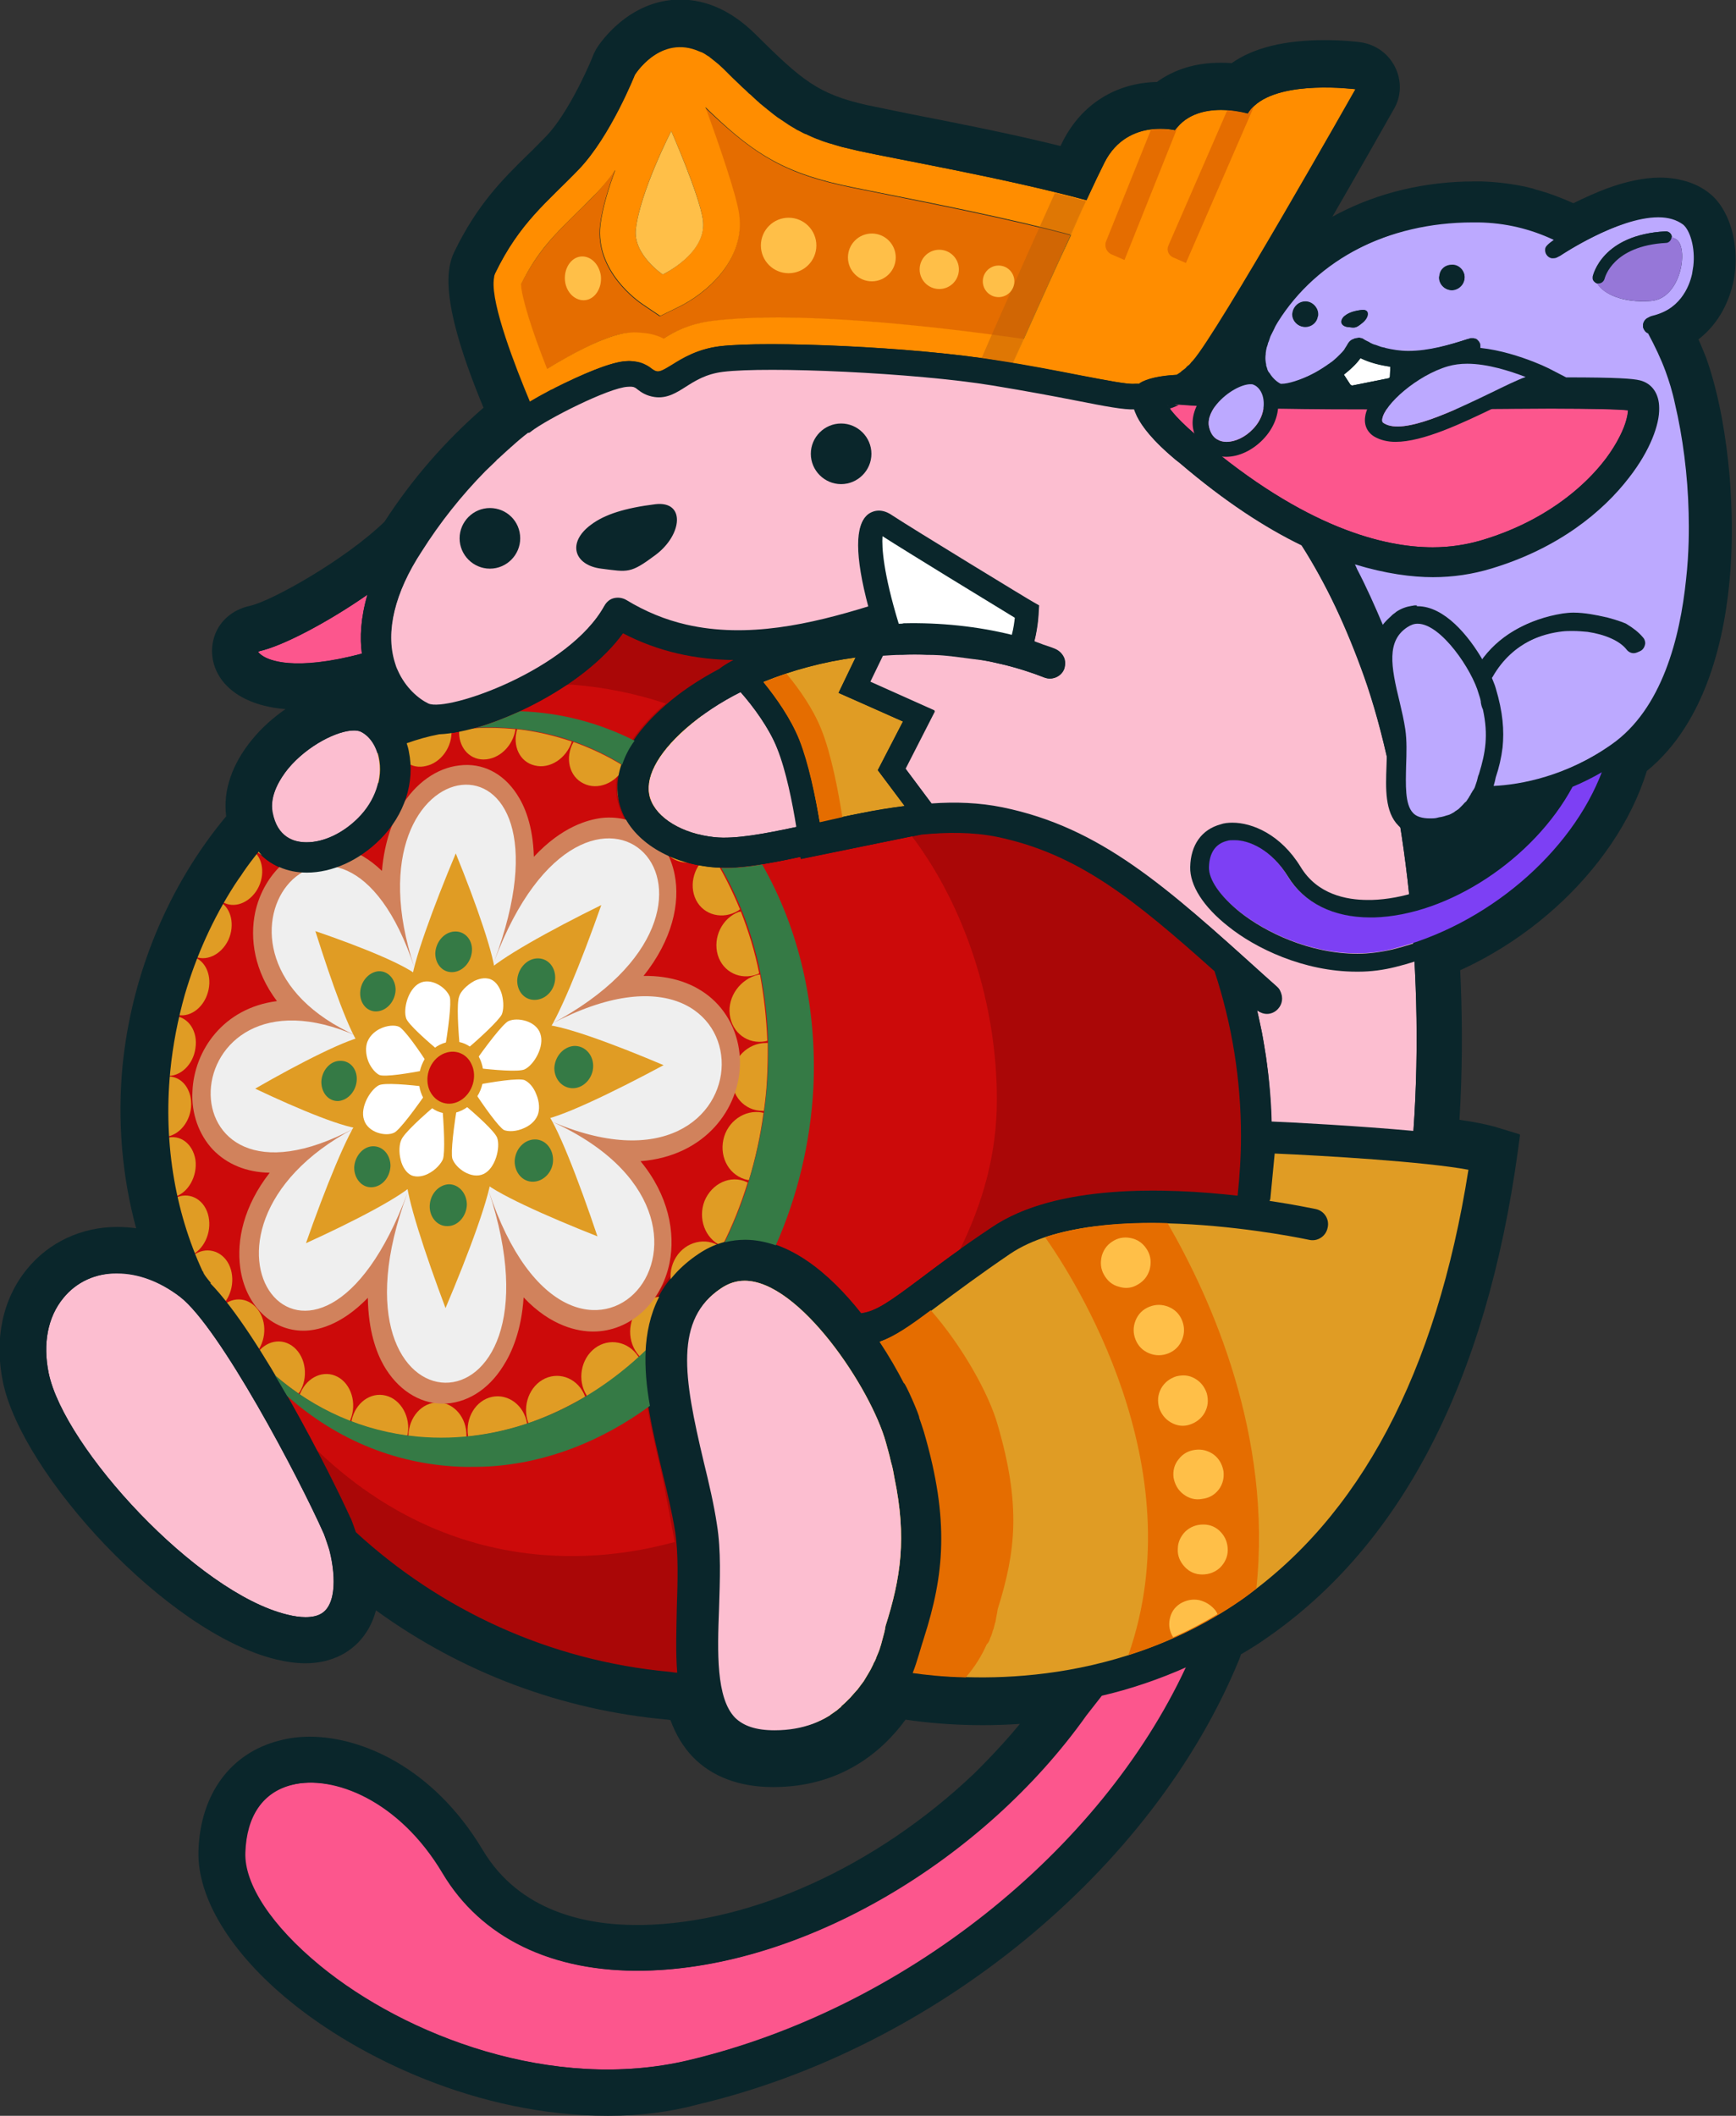 <?xml version="1.0" encoding="utf-8"?>
<!-- Generator: Adobe Illustrator 26.5.0, SVG Export Plug-In . SVG Version: 6.00 Build 0)  -->
<svg version="1.1" id="レイヤー_1" xmlns="http://www.w3.org/2000/svg" xmlns:xlink="http://www.w3.org/1999/xlink" x="0px"
	 y="0px" viewBox="0 0 406.8 495.6" style="enable-background:new 0 0 406.8 495.6;" xml:space="preserve">
<rect x="0" y="0" width="406.8" height="495.6" fill="#333333" stroke="none"/>
<style type="text/css">
	.st0{fill:#0A262B;}
	.st1{fill:none;}
	.st2{fill:#AA0707;}
	.st3{fill:#CC0A0A;}
	.st4{fill-rule:evenodd;clip-rule:evenodd;fill:#FFD100;}
	.st5{fill-rule:evenodd;clip-rule:evenodd;fill:#FC568D;}
	.st6{fill:#FCBED0;}
	.st7{fill-rule:evenodd;clip-rule:evenodd;fill:#0A262B;}
	.st8{fill:#BDA57C;}
	.st9{fill:#E56D00;}
	.st10{fill:#FF8D00;}
	.st11{fill:#FFBF48;}
	.st12{fill:#CCA0AF;}
	.st13{opacity:0.45;fill:#B95F09;}
	.st14{fill:#CE7809;}
	.st15{fill-rule:evenodd;clip-rule:evenodd;fill:#FFBF48;}
	.st16{fill:#E09C24;}
	.st17{fill-rule:evenodd;clip-rule:evenodd;fill:#D1825C;}
	.st18{fill-rule:evenodd;clip-rule:evenodd;fill:#EFEFEF;}
	.st19{fill:#FFFFFF;}
	.st20{fill-rule:evenodd;clip-rule:evenodd;fill:#357A45;}
	.st21{fill-rule:evenodd;clip-rule:evenodd;fill:#FCBED0;}
	.st22{fill:#FC568D;}
	.st23{fill:#357A45;}
	.st24{fill:#BCA9FF;}
	.st25{fill:#7D40F4;}
	.st26{fill:#9677D8;}
</style>
<g>
	<g>
		<path class="st0" d="M142.5,495.6c-30.7,0-58.6-13.8-74.5-26.8c-14-11.4-21.8-24.3-21.5-35.2c0.4-13.3,7.5-23,19-25.9
			c2.2-0.6,4.6-0.9,7.1-0.9c11.9,0,28.8,7,40.5,26.5c8.6,14.5,24.3,17.6,36,17.6c0.5,0,1,0,1.5,0c25.7-0.5,54.7-13.7,77.6-35.4
			c0,0,5.7-5.5,10.8-11.7c-2.9,0.2-5.9,0.3-8.8,0.3c-7.7,0-14-0.7-18-1.3c-5.4,7.4-15.1,15.8-31,15.8c-7.9,0-14.3-2.4-18.8-7
			c-2.3-2.4-4-5.2-5.3-8.7c-0.1,0-0.7-0.1-0.7-0.1c-24.7-2.2-48.2-11-68.3-25.6c-0.5,1.9-1.3,3.7-2.3,5.2c-3,4.6-8.1,7.2-14.2,7.2
			c-2.1,0-4.4-0.3-6.9-0.9c-25.7-6.2-59.5-43.4-64-64.9c-2.1-10.1-0.1-19.5,5.6-26.5c5.1-6.3,12.8-9.9,21.1-9.9c1.5,0,3,0.1,4.5,0.3
			c-3.3-12.1-4.4-25.1-3.2-37.9c2.1-21.5,10.7-42.3,24.3-58.6c-0.8-6,1.4-12.3,6.1-18c2.2-2.7,4.9-5.1,7.8-7.1
			c-7.4-0.6-11.5-3.2-13.7-5.4c-3.1-3.1-4.2-7.3-3.1-11.2c1.1-3.9,4.3-6.7,8.5-7.6c5-1.1,22.2-10.7,31.5-19.7
			c6.4-9.9,14.2-18.9,23.2-26.7c-10.1-24.3-8.8-32.4-6.9-36.4c5.4-11.2,11.4-17.1,17.2-22.8c1.5-1.4,2.9-2.9,4.4-4.4
			c4.8-5,9.5-15.2,10.9-18.7c0.2-0.6,0.5-1.1,0.8-1.7c0.7-1.2,7.6-11.6,19.7-11.6c6.2,0,12.1,2.7,17.5,8
			c11,10.9,14.7,14.1,26.2,16.7c2.3,0.5,6.4,1.3,10.7,2.2c9.2,1.8,22.6,4.4,34.7,7.4c0.2-0.4,0.4-0.8,0.6-1.2
			c4.4-8.6,12.4-13.6,22-13.8c4-2.9,9-4.5,14.8-4.5c0.9,0,1.8,0,2.7,0.1c5.1-3.6,12.4-5.4,21.8-5.4c4.4,0,7.8,0.4,8.4,0.5
			c3.5,0.5,6.5,2.6,8.1,5.8c1.6,3.2,1.5,6.9-0.3,9.9c-4.4,7.8-24.4,43-34.2,58.5c3.6,0.1,7.4,0.2,11.1,0.3c8,0.3,15.5,0.5,19.5,0.5
			c7.6,0,15.3,0,22.5-0.1c6.3,0,12.3-0.1,17.5-0.1c15.7,0,19.7,0.3,21.8,0.8c4.4,1.1,7.2,5,7.4,10.1c0.1,5.1-2.8,12.1-7.7,18.6
			c-7.9,10.4-20,18.5-34.3,22.7c-4.7,1.4-9.6,2.1-14.7,2.1c-4.1,0-8.4-0.5-12.8-1.4c2.6,5.5,4.9,11.1,6.9,16.8
			c8.2,23,15,65,12.4,107.9c3.6,0.5,6.3,1.1,8.2,1.6l5.9,1.8l0,0.1l0.1,0l-0.5,3.7c-7.4,54-27.3,92.5-59.2,114.4
			c-1.7,1.2-3.6,2.4-5.7,3.6c-0.1,0.4-0.5,1.4-0.5,1.4c-20.2,49-71,90.8-126.6,104C157.1,494.7,149.9,495.6,142.5,495.6z"/>
		<path class="st0" d="M84.8,153.1c-15.9,4.3-21.8,1.5-23.3,0.5c-0.8-0.5-1-0.9-1-0.9c0,0,0.1-0.1,0.4-0.2
			c5.3-1.2,15.8-6.7,25.2-13.2C84.5,144.8,84.3,149.4,84.8,153.1z M207.6,381c-0.1,0.2-0.1,0.4-0.1,0.6c0,0.1-0.1,0.5-0.2,1.1
			c0,0.1-0.1,0.3-0.1,0.5c0,0,0,0.1,0,0.1c0,0.2-0.1,0.3-0.1,0.5c0,0,0,0.1,0,0.1c-0.1,0.2-0.1,0.4-0.2,0.6c0,0,0,0.1,0,0.1
			c-0.1,0.2-0.1,0.4-0.2,0.7c0,0,0,0.1,0,0.1c-0.1,0.3-0.2,0.5-0.3,0.8c0,0,0,0.1,0,0.1c-0.1,0.3-0.2,0.6-0.3,0.9c0,0,0,0,0,0
			c-0.1,0.3-0.3,0.6-0.4,1c0,0,0,0,0,0c-0.1,0.3-0.3,0.7-0.5,1c-3.2,6.9-9.9,16.1-23.7,16.1c-4.3,0-7.3-1-9.3-3
			c-4.4-4.6-4.1-15.3-3.7-25.6c0.2-6.6,0.5-13.5-0.5-19.6c-0.7-4.7-1.9-9.8-3.1-14.7c-4.7-19.8-7-33.3,4.2-40.8
			c1.8-1.2,3.6-1.8,5.6-1.8c12.8,0,29.6,25.2,33.1,37.9C213.1,356.7,211.9,367.6,207.6,381z M344,274
			c-7.5,47.6-25.5,81.6-53.5,100.9c-30.6,21.1-64.9,18.5-76.4,16.9l0-0.1c1-2.5,1.9-6,2.6-8.1c4.6-14.7,6.1-27.4,0-48.3
			c-0.3-1-0.6-2.1-1.1-3.3c0.2-0.3-3.4-8.5-3.6-8.1c-1.6-3.1-3.5-6.4-5.7-9.7c4.1-1.4,8-4.3,13.7-8.6c4.2-3.1,9.4-7.1,16.6-11.9
			c20.7-13.9,69.6-3.4,70-3.3c2,0.4,4-0.8,4.4-2.8c0.4-2-0.8-4-2.8-4.4c-0.6-0.1-4.7-1-10.8-1.9c0.1-0.2,0.1-0.4,0.2-0.7l1-10.4
			C310.2,270.7,333.8,272.1,344,274z M379.6,102.3c-0.8,1.6-1.8,3.2-3,4.9c-5.4,7.3-15.1,15.1-29.1,19.3c-3.7,1.1-7.6,1.7-11.6,1.7
			h0c-11.3,0-29.9-4.4-54.6-25.5l-0.9-0.8c-2.6-2.2-4.5-4.1-5.7-5.6c-0.2-0.2-0.3-0.4-0.4-0.6c-0.3-0.4-0.5-0.7-0.7-1
			c0.6,0,1.4,0,2.3,0c-0.1,0-0.3,0.1-0.4,0.1c0.2,0,0.5,0,0.7,0c0.1,0,0.2,0,0.3,0c12.6,1,32.7,1.1,46.8,1.1c7.7,0,15.3,0,22.5-0.1
			c6.3,0,12.3-0.1,17.5-0.1c9.8,0,16,0.1,18.3,0.4C381.4,97.1,381.1,99.2,379.6,102.3z"/>
	</g>
	<path class="st1" d="M347.8,271.1"/>
	<polyline class="st0" points="90.8,167.3 92,166.3 95.8,169.9 93.3,171.2 90.8,167.3 	"/>
	<path class="st0" d="M318.2,233.1c-13.9,0-26.5-6.1-33.7-11.9c-7.1-5.7-11-12.2-10.8-18.3c0.2-7.6,4.5-13.4,11.2-15.2
		c1.3-0.4,2.8-0.5,4.3-0.5c6.2,0,14.9,3.4,20.8,13.1c2,3.3,5.7,5,10.9,5c0.3,0,0.5,0,0.8,0c4.7-0.1,9.8-1.5,14.8-3.8
		c-0.4,0-0.9,0-1.3,0c-5.7,0-9.1-2.3-11-4.2c-4.8-4.9-4.5-11.9-4.3-18.1c0.1-2.4,0.2-4.9-0.1-6.7c-0.3-1.6-0.7-3.5-1.2-5.5
		c-1.4-5.9-3.2-13.5-0.6-20.1c-1.6-3.6-3.2-7.1-4.9-10.4c-5.8-10.5-9.6-21.5-12.1-30.3c-0.3,0.3-0.5,0.6-0.8,0.9
		c-3.5,3.6-8.2,5.7-12.7,5.8c-6.7,0-12-4.4-13.3-11c-0.8-4.3,0.5-8.8,3.7-12.8c2.4-2.9,5.6-5.3,8.9-6.7c0.1-1.3,0.4-2.7,0.8-4.1
		c0-0.1,0.1-0.3,0.1-0.4c0.6-2.1,2.2-5.5,3.5-7.4l0,0c10.9-17.5,31.2-28,54.3-28c0.5,0,1.1,0,1.6,0c3.4,0.1,6.8,0.5,10.2,1.2
		c0.4,0.1,0.8,0.2,1.2,0.3c0.5,0.1,0.9,0.2,1.4,0.4c3,0.8,5.9,1.9,8.8,3.2c2.8-1.4,5.6-2.6,7.7-3.4c4.6-1.7,8.9-2.6,12.6-2.6
		c1.2,0,2.4,0.1,3.7,0.3c0.1,0,0.4,0.1,0.5,0.1c0.8,0.2,1.4,0.3,2,0.5c2,0.6,3.8,1.5,5.4,2.8c1.4,1.1,2.6,2.6,3.6,4.5
		c2.4,4.5,3.2,10.9,1.9,16.6c-0.8,3.4-2.8,9-8.1,13.1c0.7,1.5,1.3,3.1,1.8,4.3c1.4,3.9,2.7,8.8,3.7,14.2c0.8,4.4,1.4,8.9,1.8,13.5
		c0.6,7.5,0.7,14.9,0.2,22c-1.1,15.3-5.5,35.6-19.6,47.1c-7.2,23.4-30.9,44.9-57.3,51.4c-3.2,0.8-6.6,1.2-10,1.2
		C318.7,233.1,318.3,233.1,318.2,233.1z"/>
	<path class="st2" d="M174.4,290.4c10.1,0,19.7,7.9,27.2,17.3c3.5-0.5,6.6-2.7,13.9-8.1c4.2-3.2,9.5-7.2,16.9-12.1
		c14.7-9.9,40.3-9.2,57.6-7.3c0.5-4.7,0.8-9.4,0.8-14.1c0-13.2-2.1-26.2-6.2-38.6c-19.1-17.1-32.2-27.6-51.1-31.5
		c-5.5-1.1-11.5-1.1-17.6-0.5l-28.3,5.8c0,0,0-0.2-0.1-0.5c-8.1,1.8-15.2,3-20.9,2.4c-10.5-1.1-18.8-6.6-21.1-14
		c-1.7-5.2-1.2-13.6,10.4-23.8c3.7-3.3,8-6.1,12.7-8.6c0,0-0.1-0.1-0.1-0.1c1.1-0.8,2.2-1.4,3.4-2.1c-8.8-0.1-17.6-1.9-26-6.3
		c-9.5,13.2-31.4,23.3-43.2,23.8c-2.6,0.6-5.1,1.3-7.6,2.1c0.2,0.6,0.4,1.2,0.5,1.9c1.5,7.2-1,14.9-6.7,20.6c-5,5-11.2,7.8-17.2,7.8
		c-4.7,0-8.6-1.8-11.3-4.9c-1.2,1.5-2.4,3.1-3.6,4.8c-0.4,0.5-0.7,1-1.1,1.6c-0.3,0.5-0.7,1-1,1.5c-5,7.7-8.9,16.4-11.6,25.6
		c-1.7,5.8-2.8,11.8-3.4,17.9c-1.7,17.5,1.4,34.3,8.2,48.2c-0.2-0.4-0.4-0.9-0.6-1.3c0,0,0,0.1,0.1,0.1c0.1,0.3,0.3,0.5,0.4,0.8
		c0.4,0.6,0.9,1.2,1.4,1.8c0,0-0.1,0-0.1,0.1c11.5,11.8,28.1,44.5,32.8,54.9c0.2-0.1,1.2,2.9,1.3,3.4c19.7,18.2,45.3,30.1,73.5,32.7
		c0.6,0.1,1.3,0.1,1.9,0.2c0,0,0,0,0.1,0c-0.4-4.9-0.2-10.1-0.1-15.3c0.2-6.2,0.4-12.6-0.4-17.9c-0.7-4.3-1.8-9-3-13.9
		c-4.4-18.4-9.4-39.2,8.2-50.9C166.9,291.6,170.6,290.4,174.4,290.4z"/>
	<g>
		<path class="st3" d="M213.7,195.9l-26.1,5.3c0,0,0-0.2-0.1-0.5c-8.1,1.8-15.2,3-20.9,2.4c-2.7-0.3-5.3-0.9-7.7-1.7
			c-0.5-0.2-0.9-0.3-1.4-0.5c-6.2-2.5-10.7-6.7-12.4-11.9c-1.7-5.2-1.2-13.6,10.4-23.8c0.2-0.1,0.4-0.3,0.5-0.4
			c-6.9-2.3-14.2-3.8-21.6-4.4c-0.6-0.1-1.2,0-1.8,0.1c-10.1,6.7-22.1,11.2-29.9,11.5c-2.6,0.6-5.1,1.3-7.6,2.1
			c0.2,0.6,0.4,1.2,0.5,1.9c1.5,7.2-1,14.9-6.7,20.6c-5,5-11.2,7.8-17.2,7.8c-1.8,0-3.4-0.3-5-0.8c0,0,0,0,0,0
			c-2.5-0.8-4.6-2.2-6.3-4.1c-1.2,1.5-2.4,3.1-3.6,4.7c-0.4,0.5-0.7,1-1.1,1.6c-0.3,0.5-0.7,1-1,1.5c-5,7.7-8.9,16.4-11.6,25.6
			c-1.7,5.8-2.8,11.8-3.4,17.9c-1.4,14.9,0.6,29.1,5.4,41.7c0.7,1.8,1.4,3.6,2.2,5.3c0,0,0,0,0,0.1c0.1,0.3,0.3,0.5,0.4,0.8
			c0.4,0.6,0.9,1.2,1.4,1.8c0,0-0.1,0-0.1,0.1c7.6,7.9,17.6,25,24.7,38.6c0.3,0.3,0.7,0.7,1.1,1c35.9,33.9,75.2,23.1,83.3,21
			c0,0-2.5-13.7-3.2-16.6l0-0.1c-4.4-18.4-9.4-39.2,8.2-50.9c3.4-2.2,7-3.4,10.9-3.4c2.6,0,5.2,0.5,7.7,1.5
			c7.3,2.6,14.1,8.8,19.8,15.9c0.1,0,0.1,0.1,0.2,0.1c0,0,0,0,0,0c3.5-0.5,6.6-2.7,13.8-8.1c2.7-2,5.7-4.3,9.5-7c0,0,0,0,0,0
			c5.2-10.7,8.6-22,8.6-35.1C233.6,235.3,226.2,212.4,213.7,195.9z"/>
		<path class="st3" d="M48,299.1c-0.2-0.4-0.4-0.9-0.6-1.3c0,0,0,0,0,0C47.6,298.2,47.8,298.7,48,299.1z"/>
	</g>
	<path class="st4" d="M208.8,342.5l-0.1-0.4c-0.3-1.4-0.7-2.7-1.1-4.2c-3.5-12.7-20.3-37.9-33.1-37.9c-2,0-3.8,0.6-5.6,1.8
		c-11.2,7.5-9,21-4.2,40.8c1.2,4.9,2.4,10,3.1,14.7c0.9,6.1,0.7,13,0.5,19.6c-0.3,10.3-0.7,21,3.7,25.6c1.9,2,5,3,9.3,3
		c1.2,0,2.4-0.1,3.5-0.2c0.3,0,0.7-0.1,1-0.2c0.8-0.1,1.6-0.3,2.3-0.5c0.3-0.1,0.7-0.2,1-0.3c0.8-0.2,1.5-0.5,2.2-0.8
		c0.2-0.1,0.4-0.2,0.6-0.3c0.9-0.4,1.8-0.9,2.6-1.4l0.2-0.2c0.7-0.5,1.4-0.9,2-1.5c0.2-0.1,0.4-0.3,0.5-0.5c0.5-0.4,1-0.9,1.5-1.4
		l0.5-0.5c0.5-0.6,1-1.1,1.5-1.7l0.2-0.2c0.5-0.7,1-1.3,1.5-2l0.3-0.5c0.3-0.5,0.6-1,0.9-1.5c0.1-0.2,0.3-0.5,0.4-0.7
		c0.2-0.4,0.4-0.8,0.6-1.2c0.1-0.3,0.2-0.5,0.4-0.8c0.2-0.4,0.3-0.7,0.4-1c0.3-0.7,0.6-1.4,0.8-2l0-0.1c0.2-0.5,0.3-0.9,0.4-1.3
		c0.5-1.8,0.8-3,0.8-3.2c0-0.2,0.1-0.4,0.1-0.6c3.6-11.3,5-20.7,2.1-34.7C209.4,345.1,209.2,343.8,208.8,342.5"/>
	<path class="st5" d="M60.9,152.5c-0.3,0.1-0.4,0.2-0.4,0.2c0,0,0.2,0.4,1,0.9c1.4,1,7.3,3.7,23.3-0.5c-0.5-3.7-0.3-8.3,1.3-13.8
		C76.8,145.8,66.3,151.3,60.9,152.5"/>
	<path class="st6" d="M92.5,155.1c0.2,0.7,0.4,1.3,0.7,1.9c1.8,4.1,4.9,6.7,7.2,7.8c4.5,2,33-7.9,41.3-23c0.5-0.9,1.3-1.5,2.2-1.7
		c0.9-0.2,1.9-0.1,2.8,0.4c4.6,2.8,9.3,4.7,14.1,5.8c0,0,0,0,0,0c14.3,3.3,29.2-0.1,42.8-4.3c-3.1-12-3.2-19.3-0.1-21.6
		c0.7-0.5,2.7-1.6,5.4,0.2c4.2,2.8,32.9,20.3,33.2,20.4l1.4,0.8l-0.1,1.6c0,0.2-0.1,3.2-1,6.8c0.2,0.1,0.3,0.1,0.5,0.2
		c0.6,0.2,1.1,0.4,1.6,0.6c0.9,0.3,1.9,0.6,2.8,1c0.9,0.4,1.6,1.1,2,1.9c0.4,0.8,0.4,1.8,0.1,2.8c-0.7,1.8-2.8,2.7-4.6,2
		c-3.4-1.3-6.9-2.4-10.4-3.2c-0.2,0-0.4-0.1-0.5-0.1c-1.6-0.4-3.2-0.7-4.8-0.9c-0.3,0-0.6-0.1-0.9-0.1c-1.5-0.2-3.1-0.4-4.6-0.6
		c-0.3,0-0.6-0.1-0.9-0.1c-1.7-0.2-3.4-0.3-5.2-0.3c-0.1,0-0.2,0-0.3,0c-1.9-0.1-3.8-0.1-5.7,0c-0.1,0-0.3,0-0.4,0
		c-1.4,0-2.8,0.1-4.2,0.2l-3,6.2l15.2,6.8l-6.9,13.5l6.2,8.3c3.7-0.2,7.5-0.2,11.1,0.1c0.1,0,0.1,0,0.2,0c0.8,0.1,1.7,0.2,2.5,0.3
		c0.2,0,0.5,0.1,0.7,0.1c0.7,0.1,1.4,0.2,2.2,0.4c23,4.8,38.3,18.6,61.4,39.4l2.8,2.5c0.4,0.3,0.6,0.7,0.8,1.2
		c0.6,1.3,0.4,2.8-0.6,3.9c-0.7,0.8-1.7,1.2-2.6,1.2c-0.8,0-1.6-0.3-2.3-0.8c0.1,0.3,0.1,0.6,0.2,0.9c0.3,1.5,0.6,2.9,0.9,4.2
		c0.2,1.1,0.4,2.3,0.6,3.4c0.1,0.9,0.3,1.7,0.4,2.5c0.7,5,1.2,10.1,1.3,15.3c4.9,0.2,20.2,1,33.2,2.2c2.9-40.4-2.7-81.8-11.6-106.8
		c-2-5.6-4.2-11-6.6-16.1c-2.4-5.1-5.1-10-7.9-14.5c-8.5-4.1-18.1-10.3-28.6-19.3l-0.9-0.7c-6.6-5.5-8.9-9.3-9.7-11.8
		c0,0,0-0.1,0-0.1c-2.6,0.1-6.8-0.7-13.9-2.1c-5.1-1-11.5-2.2-19.4-3.5c-18.3-3-52.8-4.5-63.2-3.2c-4,0.5-6.5,2.1-8.7,3.5
		c-2.2,1.4-4.4,2.8-7.3,2.4c-2-0.3-3.1-1.1-3.9-1.7c-0.7-0.6-1-0.8-2.4-0.7c-4.4,0.2-19,7.6-22.7,10.5c-0.2,0.2-0.4,0.3-0.7,0.3
		c-1.3,1-2.6,2.1-3.8,3.2c-0.3,0.2-0.5,0.5-0.8,0.7c-0.8,0.7-1.5,1.4-2.3,2.1c-0.2,0.2-0.4,0.3-0.5,0.5c-0.8,0.8-1.7,1.6-2.5,2.4
		c0,0-0.1,0.1-0.1,0.1c-5.6,5.7-10.6,12-14.9,18.8C92.5,138.8,90.3,147.9,92.5,155.1z"/>
	<path class="st7" d="M138.5,122.9c-5.7,4.2-4,9.5,2.4,10.3c6.3,0.8,6.8,1.2,12.7-3.2c6.3-4.7,7.1-12.7,0-11.9
		C146.4,119,141.7,120.5,138.5,122.9"/>
	<path class="st7" d="M121.9,126.1c0,3.9-3.2,7.1-7.1,7.1c-3.9,0-7.1-3.2-7.1-7.1c0-3.9,3.2-7.1,7.1-7.1
		C118.7,119,121.9,122.1,121.9,126.1"/>
	<path class="st7" d="M204.2,106.3c0,3.9-3.2,7.1-7.1,7.1c-3.9,0-7.1-3.2-7.1-7.1c0-3.9,3.2-7.1,7.1-7.1
		C201,99.2,204.2,102.4,204.2,106.3"/>
	<path class="st8" d="M177.5,288.2L177.5,288.2L177.5,288.2z"/>
	<path class="st4" d="M184.1,177.3c-6.5-3.3-13.2-6.4-19.7-9.7c-1.3,1-2.6,2-3.8,3c-6.8,6-9.8,11.8-8.3,16.3
		c1.5,4.7,7.5,8.3,15.1,9.1c5.7,0.6,14.3-1.3,23.4-3.3c4.2-0.9,8.6-1.9,13-2.7C198.1,185,191.2,180.9,184.1,177.3z"/>
	<path class="st9" d="M197.1,43.4c-14.9-3.3-21.7-8.5-31.9-18.2c3.2,8.7,7.2,20.7,7.9,25c1.6,11.1-8.1,18.9-14.2,21.8l-4.3,2.1
		l-4-2.7c-1.2-0.8-11.2-7.8-10-18.6c0.5-4,1.9-8.6,3.5-12.9c-1.4,1.9-2.8,3.7-4.3,5.3c-1.6,1.7-3.2,3.3-4.8,4.8
		c-5.1,5-9.1,9-13,16.7c0.1,3,2.7,11.1,6.1,19.8c9.1-5.5,15.6-8.4,19.5-8.5c1.2,0,2.2,0,3.2,0.1c2.1,0.3,3.6,0.9,4.6,1.3
		c2.2-1.4,5.7-3.5,11.9-4.2c13.7-1.6,35.2-0.6,63.8,3.1c3.1,0.4,6,0.8,8.7,1.2c2.9-6.5,7.1-15.9,11-24.4
		c-14.6-3.9-34.1-7.7-42.5-9.4C203.5,44.7,199.6,44,197.1,43.4z"/>
	<path class="st10" d="M317.6,20.9C317.6,20.9,317.6,20.9,317.6,20.9c-0.4,0-17.1-2.2-23.7,3.9c-0.6,0.5-1.1,1.2-1.5,1.8
		c0,0-2-0.6-4.8-0.8c-3.7-0.2-8.6,0.3-11.7,4c-0.2,0.2-0.4,0.5-0.6,0.7c0,0-2.5-0.6-5.6-0.2c-3.6,0.5-8.1,2.3-10.9,7.8
		c-1,2-2.5,5.1-4.2,8.8c-19.2-5.2-45-9.7-53.6-11.6c-1.2-0.3-2.3-0.6-3.4-0.8c0,0-0.1,0-0.1,0c-1-0.3-2-0.6-3-0.9c0,0-0.1,0-0.1,0
		c-1-0.3-1.9-0.6-2.8-1c0,0,0,0-0.1,0c-0.8-0.3-1.6-0.7-2.3-1c-0.2-0.1-0.3-0.2-0.5-0.2c-0.7-0.3-1.3-0.7-2-1
		c-0.1-0.1-0.2-0.1-0.3-0.2c-0.7-0.4-1.4-0.8-2.1-1.3c-0.2-0.1-0.4-0.3-0.6-0.4c-0.5-0.3-1-0.7-1.5-1c-0.3-0.2-0.5-0.4-0.8-0.6
		c-0.5-0.4-1-0.8-1.5-1.2c-0.2-0.1-0.3-0.3-0.5-0.4c-0.4-0.3-0.7-0.6-1.1-0.9c-0.3-0.2-0.5-0.5-0.8-0.7c-0.4-0.4-0.9-0.8-1.3-1.2
		c-0.2-0.2-0.4-0.4-0.7-0.6c-0.5-0.5-1-1-1.6-1.5c-0.1-0.1-0.2-0.2-0.3-0.3c-1.3-1.2-2.6-2.5-4.1-4c-0.4-0.4-0.8-0.7-1.2-1.1
		c-0.7-0.6-1.4-1.1-2-1.6c0,0-0.1-0.1-0.1-0.1c-0.2-0.1-0.3-0.2-0.5-0.3c-0.2-0.1-0.4-0.3-0.6-0.4c-0.1,0-0.1-0.1-0.2-0.1
		c-0.3-0.2-0.6-0.3-0.9-0.4c0,0,0,0,0,0c-9.3-4.2-15.3,5.5-15.3,5.5s-5.7,14.3-13.1,22.1c-7.4,7.7-13.8,12.4-19.7,24.5
		c-0.2,0.5-0.3,1.1-0.4,1.8c0,0.2,0,0.4,0,0.6c0,0.2,0,0.4,0,0.7c0,0.1,0,0.3,0,0.4c0.5,6.8,5.5,19.5,8.4,26.5
		c1.5-0.9,3.3-1.9,5.2-2.9c0.3-0.1,0.7-0.3,1-0.5c6-3,13-6,16.5-6.2c1.3-0.1,2.3,0.1,3.1,0.3c1.3,0.4,2.2,1,2.8,1.5
		c0.6,0.4,0.8,0.6,1.3,0.6c0.9,0.1,1.9-0.5,3.7-1.6c2.4-1.5,5.8-3.6,11.1-4.3c10.9-1.3,45.5,0.1,64.7,3.3c7.9,1.3,14.4,2.5,19.5,3.5
		c6.4,1.2,11.4,2.2,13,2c0.2,0,0.4,0,0.6,0c0,0,0.2,0,0.5,0c-0.1,0.1-0.2,0.3-0.3,0.4c0.2-0.2,0.3-0.4,0.5-0.6
		c1.6-1,4.6-1.7,8.5-1.9c0,0,0.1,0,0.1,0c0.3-0.2,0.6-0.4,0.9-0.6c0.1-0.1,0.2-0.1,0.2-0.2c0.3-0.2,0.5-0.4,0.8-0.6
		c0.1-0.1,0.3-0.2,0.4-0.4c0.2-0.2,0.4-0.4,0.6-0.5c0.2-0.2,0.4-0.4,0.6-0.7c0.1-0.1,0.2-0.2,0.3-0.3
		C285.3,78,317.6,20.9,317.6,20.9C317.6,20.9,317.6,20.9,317.6,20.9z M149,53.7c1-8.9,8.3-23,8.3-23s6.5,14.7,7.4,20.7
		c1.1,7.9-9.4,12.9-9.4,12.9S148.3,59.6,149,53.7z M239.9,79.4c-2.7-0.4-5.7-0.8-8.7-1.2c-28.6-3.7-50.1-4.7-63.8-3.1
		c-6.2,0.7-9.7,2.8-11.9,4.2c-1-0.5-2.5-1.1-4.6-1.3c-1-0.1-2.1-0.2-3.2-0.1c-3.9,0.2-10.5,3-19.5,8.5c-3.5-8.8-6-16.8-6.1-19.8
		c3.8-7.7,7.9-11.7,13-16.7c1.6-1.5,3.1-3.1,4.8-4.8c1.5-1.6,3-3.4,4.3-5.3c-1.6,4.3-3,8.9-3.5,12.9c-1.2,10.8,8.8,17.8,10,18.6
		l4,2.7l4.3-2.1c6-2.9,15.8-10.7,14.2-21.8c-0.6-4.3-4.7-16.3-7.9-25c10.1,9.8,17,14.9,31.9,18.2c2.6,0.6,6.4,1.3,11.3,2.3
		c8.5,1.7,28,5.5,42.5,9.4C247,63.5,242.8,72.9,239.9,79.4z"/>
	<path class="st11" d="M155.3,64.3c0,0,10.6-5,9.4-12.9c-0.9-5.9-7.4-20.7-7.4-20.7s-7.3,14.2-8.3,23
		C148.3,59.6,155.3,64.3,155.3,64.3z"/>
	<path class="st10" d="M269.7,30.5c-3.6,0.5-8.1,2.3-10.9,7.8c-1.7,3.4-4.7,9.7-7.9,16.7c2.9,0.8,5.6,1.5,8,2.3L269.7,30.5z"/>
	<path class="st9" d="M263.5,60.9l12.4-31c-0.2,0.2-0.4,0.5-0.6,0.7c0,0-2.5-0.6-5.6-0.2l-10.5,26.1c-0.5,1.2,0.1,2.6,1.3,3.1
		L263.5,60.9z"/>
	<path class="st9" d="M277.9,61.6l16-36.8c-0.6,0.5-1.1,1.2-1.5,1.8c0,0-2-0.6-4.8-0.8l-13.8,31.7c-0.5,1.1,0,2.3,1.1,2.8
		L277.9,61.6z"/>
	<path class="st12" d="M229.1,86.4C229.1,86.4,229.1,86.4,229.1,86.4c2.5,0.3,5,0.6,7.3,0.9c0,0,0,0,0,0
		C234.1,87.1,231.6,86.7,229.1,86.4"/>
	<path class="st13" d="M247.2,45.2c-0.3,0.7-1.7,3.8-3.6,8c-3.3,7.3-8,18-11.2,25.2c-2,4.6-3.4,7.8-3.4,8c2.5,0.3,5,0.6,7.3,0.9
		c0,0,0,0,0,0c0.3-0.6,1.6-3.6,3.5-7.9c2.9-6.5,7.1-15.9,11-24.4c1.3-2.8,2.5-5.5,3.7-7.9C252.2,46.5,249.7,45.8,247.2,45.2z"/>
	<path class="st14" d="M254.5,47.1c-1.1,2.4-2.4,5.1-3.7,7.9c-3.8,8.4-8.1,17.9-11,24.4c-1.9,4.3-3.2,7.3-3.5,7.9
		C237,86,253.4,49.5,254.5,47.1C254.5,47.1,254.5,47.1,254.5,47.1"/>
	<circle class="st15" cx="184.8" cy="57.5" r="6.5"/>
	<path class="st15" d="M140.8,64.6c0.3,2.8-1.3,5.4-3.6,5.7c-2.3,0.3-4.5-1.7-4.8-4.5c-0.3-2.8,1.3-5.4,3.6-5.7
		C138.3,59.8,140.4,61.8,140.8,64.6z"/>
	<circle class="st15" cx="204.3" cy="60.3" r="5.6"/>
	<circle class="st15" cx="220.1" cy="63.1" r="4.6"/>
	<circle class="st15" cx="234" cy="65.9" r="3.7"/>
	<path class="st1" d="M60.9,152.5c-0.3,0.1-0.4,0.2-0.4,0.2c0,0,0.2,0.4,1,0.9c1.4,1,7.3,3.7,23.3-0.5c-0.5-3.7-0.3-8.3,1.3-13.8
		C76.8,145.8,66.3,151.3,60.9,152.5z"/>
	<path class="st0" d="M296.2,282.7c0.2,0,0.5,0.1,0.7,0.1c0-0.3,0.1-0.6,0.1-0.8C296.8,282.3,296.5,282.5,296.2,282.7z"/>
	<g>
		<path class="st16" d="M165.1,281.3c-1.6,4.1,0.1,8.8,3.9,10.5c0.1,0,0.2,0,0.2,0.1c2.4-4.7,4.4-9.7,6-14.9c-0.1,0-0.1-0.1-0.2-0.1
			C171.2,275.1,166.8,277.2,165.1,281.3z"/>
		<path class="st16" d="M178.6,260.6c-4.1-0.8-8.2,2.1-9.1,6.4c-0.9,4.3,1.5,8.5,5.7,9.4c0.1,0,0.2,0,0.3,0c1.5-5,2.7-10.3,3.4-15.7
			C178.8,260.7,178.7,260.6,178.6,260.6z"/>
		<path class="st16" d="M171.5,252.2c-0.2,4.4,2.9,8,7.2,8c0.1,0,0.2,0,0.3,0c0.3-2.3,0.6-4.7,0.7-7c0.2-3,0.2-6,0.2-8.9
			c-0.1,0-0.2,0-0.4,0C175.2,244.3,171.7,247.9,171.5,252.2z"/>
		<path class="st16" d="M171,237.6c0.5,4.3,4.2,7.1,8.4,6.3c0.1,0,0.2-0.1,0.4-0.1c-0.2-5.4-0.8-10.5-1.7-15.5c-0.2,0-0.3,0-0.4,0
			C173.5,229.3,170.5,233.4,171,237.6z"/>
		<path class="st16" d="M168.2,223.7c1.2,4,5.3,6,9.3,4.5c0.1-0.1,0.3-0.1,0.4-0.2c-1-5.1-2.5-9.9-4.3-14.5
			c-0.2,0.1-0.3,0.1-0.5,0.1C169.2,215.1,167,219.6,168.2,223.7z"/>
		<path class="st16" d="M163.1,210.8c1.8,3.6,6.3,4.7,9.9,2.5c0.1-0.1,0.3-0.2,0.4-0.3c-1.9-4.6-4.1-9-6.7-13
			c-0.1,0.1-0.2,0.1-0.4,0.2C162.7,202.4,161.3,207.2,163.1,210.8z"/>
		<g>
			<path class="st1" d="M169.5,267c0.9-4.3,5-7.2,9.1-6.4c0.1,0,0.2,0.1,0.3,0.1c0-0.2,0-0.3,0.1-0.5c-0.1,0-0.2,0-0.3,0
				c-4.2,0-7.4-3.6-7.2-8c0.2-4.4,3.8-7.9,8-8c0.1,0,0.2,0,0.4,0c0-0.2,0-0.3,0-0.4c-0.1,0-0.2,0.1-0.4,0.1
				c-4.2,0.8-7.9-2.1-8.4-6.3c-0.5-4.3,2.4-8.4,6.6-9.2c0.2,0,0.3,0,0.4,0c0-0.2-0.1-0.3-0.1-0.5c-0.1,0.1-0.3,0.2-0.4,0.2
				c-4,1.6-8.2-0.5-9.3-4.5c-1.2-4,1-8.5,5-10.1c0.2-0.1,0.3-0.1,0.5-0.1c-0.1-0.2-0.1-0.3-0.2-0.5c-0.1,0.1-0.2,0.2-0.4,0.3
				c-3.7,2.3-8.1,1.1-9.9-2.5c-1.8-3.6-0.4-8.3,3.2-10.6c0.1-0.1,0.2-0.1,0.4-0.2c-0.1-0.1-0.2-0.3-0.2-0.4
				c-0.1,0.1-0.2,0.2-0.3,0.3c-3.2,2.9-7.8,2.7-10.2-0.3c-2.4-3.1-1.8-7.8,1.4-10.7c0.1-0.1,0.2-0.1,0.3-0.2
				c-0.1-0.1-0.2-0.2-0.3-0.3c-0.1,0.1-0.1,0.2-0.2,0.3c-2.7,3.4-7.2,4.2-10.1,1.7c-2.9-2.4-3.1-7.1-0.5-10.4c0,0,0.1-0.1,0.1-0.1
				c-0.1-0.1-0.2-0.1-0.3-0.2c0,0,0,0.1-0.1,0.1c-2,3.8-6.3,5.4-9.6,3.8c-3.3-1.7-4.3-6-2.4-9.7c-0.1,0-0.2-0.1-0.3-0.1
				c-1.3,4-5.2,6.5-8.7,5.6c-3.5-0.8-5.3-4.6-4.1-8.5c-0.1,0-0.2,0-0.3,0c-0.6,4-3.9,7.1-7.5,7.1c-3.6,0-6-3.1-5.6-7
				c-0.6,0.1-1.2,0.2-1.9,0.3c0.2,3.8-2.5,7.4-5.9,8.3c-3.4,0.8-6.4-1.4-6.9-5c-0.1,0-0.2,0.1-0.3,0.1c0.8,3.5-1.1,7.5-4.4,9
				c-3.2,1.6-6.6,0.1-7.7-3.1c-0.1,0.1-0.2,0.1-0.3,0.2c1.4,3.1,0.2,7.3-2.8,9.4c-2.9,2.2-6.5,1.6-8.2-1.3c-0.1,0.1-0.1,0.1-0.2,0.2
				c1.9,2.7,1.4,6.9-1.1,9.6c-2.6,2.7-6.2,2.9-8.4,0.5c-0.1,0.1-0.1,0.2-0.2,0.3c2.4,2.2,2.6,6.3,0.5,9.4c-2.1,3.2-5.8,4.1-8.4,2.1
				c0,0.1-0.1,0.1-0.1,0.2c2.8,1.6,3.7,5.6,2,9c-1.7,3.6-5.3,5.2-8.2,3.7c0,0.1-0.1,0.2-0.1,0.3c3.1,0.9,4.7,4.7,3.5,8.4
				c-1.1,3.8-4.6,6.1-7.7,5.2c0,0-0.1,0-0.1,0c0,0.1-0.1,0.2-0.1,0.4c0,0,0.1,0,0.1,0c3.3,0.3,5.4,3.6,4.8,7.5
				c-0.6,3.9-3.7,6.8-6.9,6.5c-0.1,0-0.2,0-0.3-0.1c0,0.1,0,0.3,0,0.4c0.1,0,0.2-0.1,0.3-0.1c3.3-0.4,6,2.5,5.9,6.4
				c0,3.9-2.7,7.4-6,7.7c-0.1,0-0.2,0-0.3,0c0,0.2,0,0.3,0,0.5c0.1,0,0.2-0.1,0.3-0.1c3.3-1,6.4,1.3,6.9,5.1
				c0.6,3.8-1.6,7.7-4.9,8.7c-0.1,0-0.3,0-0.4,0.1c0,0.1,0.1,0.3,0.1,0.4c0.1-0.1,0.2-0.2,0.3-0.2c3.2-1.6,6.6,0,7.8,3.6
				c1.2,3.7-0.5,7.9-3.6,9.5c-0.1,0.1-0.3,0.1-0.4,0.1c0.1,0.2,0.1,0.3,0.2,0.4c0.1-0.1,0.2-0.2,0.3-0.3c2.9-2.3,6.7-1.4,8.4,2
				c1.7,3.4,0.8,7.9-2.2,10.2c-0.1,0.1-0.3,0.2-0.4,0.2c0.1,0.1,0.2,0.3,0.2,0.4c0.1-0.1,0.2-0.3,0.3-0.4c2.6-2.9,6.5-2.8,8.8,0.1
				c2.3,2.9,2.1,7.7-0.6,10.5c-0.1,0.1-0.2,0.2-0.4,0.3c0.1,0.1,0.2,0.2,0.4,0.4c0.1-0.1,0.1-0.3,0.2-0.4c2.2-3.4,6.1-4.2,8.9-1.8
				c2.8,2.4,3.4,7.1,1.2,10.5c-0.1,0.1-0.2,0.2-0.3,0.3c0.1,0.1,0.3,0.2,0.4,0.3c0-0.1,0.1-0.3,0.1-0.4c1.6-3.8,5.5-5.5,8.7-3.8
				c3.3,1.7,4.7,6.2,3.1,10.1c0,0.1-0.1,0.2-0.1,0.3c0.1,0.1,0.3,0.1,0.4,0.2c0-0.1,0-0.2,0-0.3c0.9-4.2,4.5-6.7,8-5.8
				c3.6,0.9,5.8,5.1,4.9,9.3c0,0.1,0,0.1-0.1,0.2c0.1,0,0.2,0,0.3,0c0,0,0-0.1,0-0.1c0.1-4.3,3.2-7.8,6.9-7.8c3.8,0,6.8,3.5,6.8,7.8
				c0,0.1,0,0.2,0,0.3c0.1,0,0.3,0,0.4-0.1c0,0,0-0.1,0-0.1c-0.7-4.3,1.8-8.4,5.6-9.2c3.8-0.8,7.5,1.9,8.2,6.3c0,0,0,0.1,0,0.1
				c0.1,0,0.2-0.1,0.3-0.1c0,0,0-0.1,0-0.1c-1.5-4.1,0.3-8.7,3.9-10.4c3.7-1.7,7.9,0.1,9.4,4.2c0,0,0,0.1,0,0.1
				c0.1-0.1,0.2-0.1,0.4-0.2c0,0,0-0.1-0.1-0.1c-2.3-3.7-1.3-8.6,1.9-11.1c3.3-2.5,7.9-1.7,10.2,2c0,0,0,0.1,0.1,0.1
				c0.1-0.1,0.2-0.2,0.3-0.3c0,0-0.1-0.1-0.1-0.1c-2.9-3.1-2.9-8.2,0-11.4c2.9-3.2,7.6-3.3,10.5-0.2c0,0,0.1,0.1,0.1,0.2
				c0.1-0.1,0.2-0.2,0.3-0.3c-0.1,0-0.1-0.1-0.2-0.1c-3.5-2.5-4.3-7.4-2-11.2c2.3-3.8,7-4.9,10.4-2.5c0.1,0,0.1,0.1,0.2,0.2
				c0.1-0.1,0.1-0.3,0.2-0.4c-0.1,0-0.2,0-0.2-0.1c-3.9-1.7-5.6-6.4-3.9-10.5c1.7-4.1,6.1-6.2,9.9-4.5c0.1,0,0.1,0.1,0.2,0.1
				c0-0.1,0.1-0.3,0.1-0.4c-0.1,0-0.2,0-0.3,0C171,275.6,168.5,271.3,169.5,267z"/>
			<path class="st16" d="M99.9,179.4c3.5-0.8,6.1-4.5,5.9-8.3c-4.4,0.6-8.7,1.8-12.8,3.3C93.5,178.1,96.5,180.3,99.9,179.4z"/>
			<path class="st16" d="M88.3,183.6c3.3-1.6,5.2-5.5,4.4-9c-4.2,1.6-8.2,3.6-12.1,5.9C81.8,183.8,85.1,185.2,88.3,183.6z"/>
			<path class="st16" d="M77.6,190.1c2.9-2.2,4.1-6.3,2.8-9.4c-3.8,2.4-7.5,5.1-10.9,8.2C71.1,191.7,74.7,192.3,77.6,190.1z"/>
			<path class="st16" d="M68.1,198.6c2.5-2.7,3-6.9,1.1-9.6c-3.4,3-6.6,6.4-9.5,10C61.9,201.5,65.5,201.3,68.1,198.6z"/>
			<path class="st16" d="M60,208.8c2.1-3.1,1.9-7.3-0.5-9.4c-2.9,3.6-5.5,7.5-7.9,11.5C54.1,212.9,57.8,212,60,208.8z"/>
			<path class="st16" d="M53.5,220.2c1.6-3.5,0.7-7.5-2-9c-2.3,4-4.4,8.3-6.2,12.7C48.2,225.4,51.8,223.7,53.5,220.2z"/>
			<path class="st16" d="M48.7,232.5c1.1-3.7-0.4-7.5-3.5-8.4c-1.7,4.3-3.1,8.9-4.2,13.5c0,0,0.1,0,0.1,0
				C44.2,238.6,47.6,236.3,48.7,232.5z"/>
			<path class="st16" d="M45.8,245.5c0.6-3.9-1.6-7.2-4.8-7.5c0,0-0.1,0-0.1,0c-1,4.2-1.7,8.5-2.1,12.9c0,0.3,0,0.7-0.1,1
				c0.1,0,0.2,0,0.3,0.1C42.2,252.3,45.3,249.4,45.8,245.5z"/>
			<path class="st16" d="M44.8,258.6c0-3.9-2.6-6.8-5.9-6.4c-0.1,0-0.2,0-0.3,0.1c-0.4,4.7-0.4,9.4-0.2,14c0.1,0,0.2,0,0.3,0
				C42.1,266,44.8,262.5,44.8,258.6z"/>
			<path class="st16" d="M45.8,271.7c-0.6-3.8-3.6-6.1-6.9-5.1c-0.1,0-0.2,0.1-0.3,0.1c0.3,4.7,1,9.3,2,13.7c0.1,0,0.2,0,0.4-0.1
				C44.1,279.4,46.3,275.5,45.8,271.7z"/>
			<path class="st16" d="M48.7,284.3c-1.1-3.6-4.6-5.3-7.8-3.6c-0.1,0.1-0.2,0.2-0.3,0.2c1,4.5,2.4,8.9,4.1,13.1
				c0.1-0.1,0.3-0.1,0.4-0.1C48.2,292.2,49.8,288,48.7,284.3z"/>
			<path class="st16" d="M53.6,296.1c-1.7-3.3-5.5-4.2-8.4-2c-0.1,0.1-0.2,0.2-0.3,0.3c1.7,4.3,3.8,8.3,6.2,12.1
				c0.1-0.1,0.3-0.1,0.4-0.2C54.3,304,55.3,299.5,53.6,296.1z"/>
			<path class="st16" d="M60.3,306.6c-2.3-2.9-6.2-3-8.8-0.1c-0.1,0.1-0.2,0.3-0.3,0.4c2.4,3.8,5.2,7.4,8.2,10.6
				c0.1-0.1,0.2-0.2,0.4-0.3C62.4,314.3,62.7,309.6,60.3,306.6z"/>
			<path class="st16" d="M68.9,315.6c-2.8-2.4-6.8-1.6-8.9,1.8c-0.1,0.1-0.1,0.3-0.2,0.4c3.1,3.2,6.5,6.1,10.1,8.6
				c0.1-0.1,0.2-0.2,0.3-0.3C72.3,322.7,71.7,318,68.9,315.6z"/>
			<path class="st16" d="M79.1,322.5c-3.2-1.7-7.1,0-8.7,3.8c-0.1,0.1-0.1,0.3-0.1,0.4c3.7,2.5,7.6,4.6,11.7,6.2
				c0-0.1,0.1-0.2,0.1-0.3C83.7,328.7,82.3,324.2,79.1,322.5z"/>
			<path class="st16" d="M90.4,326.9c-3.6-0.9-7.1,1.7-8,5.8c0,0.1,0,0.2,0,0.3c4.1,1.6,8.4,2.7,13,3.3c0-0.1,0-0.1,0.1-0.2
				C96.3,332,94,327.8,90.4,326.9z"/>
			<path class="st16" d="M102.6,328.5c-3.7,0-6.8,3.4-6.9,7.8c0,0,0,0.1,0,0.1c0.7,0.1,1.4,0.2,2.1,0.3c3.9,0.4,7.7,0.3,11.5,0
				c0-0.1,0-0.2,0-0.3C109.4,332,106.3,328.5,102.6,328.5z"/>
			<path class="st16" d="M115.3,327.2c-3.8,0.8-6.3,4.9-5.6,9.2c0,0,0,0.1,0,0.1c4.7-0.5,9.3-1.5,13.8-3c0,0,0-0.1,0-0.1
				C122.8,329.2,119.1,326.4,115.3,327.2z"/>
			<path class="st16" d="M127.7,322.9c-3.6,1.7-5.4,6.3-3.9,10.4c0,0,0,0.1,0,0.1c4.6-1.6,9-3.7,13.3-6.2c0,0,0-0.1,0-0.1
				C135.6,323.1,131.4,321.2,127.7,322.9z"/>
			<path class="st16" d="M139.4,315.8c-3.3,2.5-4.2,7.5-1.9,11.1c0,0,0,0.1,0.1,0.1c4.3-2.6,8.3-5.6,12.1-9.1c0,0,0-0.1-0.1-0.1
				C147.3,314.2,142.7,313.3,139.4,315.8z"/>
			<path class="st16" d="M149.8,306.2c-2.8,3.2-2.9,8.2,0,11.4c0,0,0.1,0.1,0.1,0.1c3.8-3.5,7.3-7.4,10.5-11.6c0,0-0.1-0.1-0.1-0.2
				C157.3,302.9,152.6,303,149.8,306.2z"/>
			<path class="st16" d="M158.4,294.5c-2.3,3.7-1.4,8.7,2,11.2c0.1,0,0.1,0.1,0.2,0.1c3.1-4.2,5.9-8.7,8.4-13.6
				c-0.1-0.1-0.1-0.1-0.2-0.2C165.4,289.7,160.7,290.8,158.4,294.5z"/>
			<path class="st16" d="M156,199.6c2.4,3.1,7,3.3,10.2,0.3c0.1-0.1,0.2-0.2,0.3-0.3c-2.6-4-5.6-7.7-8.9-11
				c-0.1,0.1-0.2,0.1-0.3,0.2C154.1,191.7,153.5,196.5,156,199.6z"/>
			<path class="st16" d="M147,190.3c2.9,2.4,7.4,1.7,10.1-1.7c0.1-0.1,0.1-0.2,0.2-0.3c-3.3-3.3-6.9-6.1-10.7-8.5
				c0,0-0.1,0.1-0.1,0.1C143.9,183.3,144.1,187.9,147,190.3z"/>
			<path class="st16" d="M136.7,183.5c3.3,1.7,7.6,0,9.6-3.8c0,0,0-0.1,0.1-0.1c-3.8-2.4-7.8-4.3-12-5.8
				C132.3,177.5,133.4,181.9,136.7,183.5z"/>
			<path class="st16" d="M125.3,179.3c3.5,0.9,7.4-1.6,8.7-5.6c-4.1-1.4-8.4-2.4-12.8-2.9C120,174.7,121.8,178.5,125.3,179.3z"/>
			<path class="st16" d="M113.3,177.9c3.6,0,6.9-3.1,7.5-7.1c-3.1-0.3-6.3-0.4-9.6-0.2c-1.2,0.1-2.4,0.2-3.6,0.3
				C107.3,174.8,109.8,177.9,113.3,177.9z"/>
		</g>
	</g>
	<path class="st17" d="M103.6,328.8c-5.5-0.1-10.5-3.4-13.7-9c-1.7-3-3.6-8.1-3.7-15.8c-6.4,6.6-12.1,7.7-15.1,7.7
		c-7.5,0-13.6-6-14.8-14.7c-0.9-6.5,0.8-14.5,6.9-22.3c-5.5-0.1-10-2-13.3-5.4c-3.3-3.5-5.1-8.5-4.8-13.7
		c0.4-9.5,7.2-19.5,19.8-21.1c-5.3-7-6.4-14.6-5.1-20.8c1.8-8.3,8.1-14.7,15.3-15.5c2.9-0.3,8.5,0.1,14.4,5.8
		c0.6-7.1,2.7-12.1,4.5-15c3.3-5.5,8.3-9.1,13.6-9.7c5.4-0.7,10.3,1.8,13.5,6.7c1.8,2.7,3.8,7.3,4,14.7c6.6-7.1,12.7-8.7,15.9-9.1
		c8.3-0.9,15.4,4.5,17.1,13.3c1.3,6.6-0.5,15.2-7.3,23.7c6.4-0.1,11.9,1.7,16,5.3c4.2,3.7,6.6,9.2,6.6,15c0,10.7-8.1,21.9-23.3,23.1
		c6.6,8,8.2,16.8,6.8,23.8c-1.9,9.4-9.3,16.1-17.9,16.1c-3.4,0-9.8-1.1-16.3-8c-0.5,7.8-2.8,13-4.8,16.1
		C114.4,325.6,109.2,328.8,103.6,328.8z"/>
	<path class="st18" d="M115.8,225.2c22.1-59-36.3-51.7-18.7,1.4c-17.6-53.1-57.5-3.4-13.4,16.1C39.6,223.2,36.5,289,83,264.3
		c-46.5,24.6-9.4,73.7,12.5,15.1c-21.9,58.6,39.1,60.2,19-0.5c20.1,60.7,67.9,7.2,14.1-16.5c53.7,23.7,54.2-50.9,0.5-22.5
		C182.8,211.5,137.9,166.2,115.8,225.2z"/>
	<path class="st16" d="M105.8,246.9c-4.4,0.3-9.6-8.8-9.4-16.5c0.1-4.3,5.2-18.1,10.4-30.5c4.7,11.5,9.3,24.6,9.3,28.9
		C115.9,236.6,110.2,246.6,105.8,246.9z"/>
	<path class="st16" d="M97.5,250.6c-4.4,0.3-9.9-2-12.8-5.2c-2.6-2.8-7.1-15.6-10.8-27.3c10.5,3.6,22.1,8.2,24.7,11.1
		c2.2,2.4,4.1,6.6,4.8,10.7c0.6,3.9,0.1,7.2-1.3,8.8C100.9,250.1,98.9,250.5,97.5,250.6z"/>
	<path class="st16" d="M85.2,264.4c-3.8,0.2-15.3-4.6-25.4-9.4c10.4-6,22.2-12,26-12.3c6.8-0.5,15,5,14.9,9.9
		C100.6,257.6,92,264.1,85.2,264.4z"/>
	<path class="st16" d="M71.7,291.2c4.4-12.6,9.9-26.2,12.6-29.4c3.1-3.6,8.8-6.5,13.2-6.7c1.5-0.1,3.4,0.1,4.6,1.3
		c1.4,1.5,1.7,4.8,0.9,8.8c-0.9,4.3-3,8.8-5.4,11.5C94.8,280,82.7,286.2,71.7,291.2z"/>
	<path class="st16" d="M104.4,306.4c-4.7-12.5-9.3-26.3-9.2-30.7c0.2-7.8,5.8-17.6,10.3-17.9c4.5-0.2,9.8,9.2,9.7,17.1
		C115.1,279.5,109.8,293.7,104.4,306.4z"/>
	<path class="st16" d="M140,289.6c-11.9-4.7-24.5-10.3-27.3-13.3c-2.3-2.6-4.3-7-4.9-11.2c-0.6-4-0.2-7.3,1.3-8.9
		c1.2-1.4,3.3-1.8,4.8-1.9c4.6-0.3,10.4,2.1,13.6,5.5C130.3,262.7,135.6,276.5,140,289.6z"/>
	<path class="st16" d="M126.4,262.4c-7.2,0.3-15.9-5.4-15.8-10.3c0.1-5,8.9-11.6,16.1-12.1c4.1-0.3,17,4.5,28.8,9.5
		C143.6,255.9,130.5,262.2,126.4,262.4z"/>
	<path class="st16" d="M113.9,249.6c-1.5,0.1-3.5-0.1-4.7-1.3c-1.4-1.5-1.7-4.7-0.9-8.7c0.9-4.3,3-8.8,5.4-11.6
		c2.9-3.3,15.4-10.2,27.2-16c-4.6,13.1-10.3,27.2-13.2,30.6C124.4,246.3,118.5,249.3,113.9,249.6z"/>
	<path class="st16" d="M119.1,265.2c1.3,3.7-0.5,10.6-4.9,12.7c-4.4,2-9.6-1.5-10.8-5.2c-1.2-3.7,2.2-20.3,2.2-20.3
		S117.9,261.5,119.1,265.2z"/>
	<path class="st16" d="M124.1,250.1c3.4,1.4,6.5,7.4,4.5,12.3c-2,4.9-8.3,6.7-11.6,5.2c-3.3-1.5-11.3-15.2-11.3-15.2
		S120.8,248.7,124.1,250.1z"/>
	<path class="st16" d="M118.1,236.4c3.4-1.7,9.5-0.3,11.2,4.4c1.7,4.7-1.9,10.9-5.3,12.5c-3.5,1.7-18.3-1-18.3-1
		S114.7,238.1,118.1,236.4z"/>
	<path class="st16" d="M105,232.3c1.5-3.7,7-7.5,11.1-5.9c4.2,1.7,5.5,8.3,4,12.1c-1.5,3.8-14.5,13.8-14.5,13.8
		S103.5,236.1,105,232.3z"/>
	<path class="st16" d="M92.6,239.9c-1.2-3.6,0.6-10.2,4.8-12.3c4.2-2.1,9.3,1,10.5,4.6c1.2,3.6-2.2,20.2-2.2,20.2
		S93.8,243.5,92.6,239.9z"/>
	<path class="st16" d="M87.8,254.6c-3.1-1.4-5.9-7.1-4-11.7c1.9-4.7,7.7-6.6,10.9-5.2c3.2,1.3,11,14.8,11,14.8S90.9,256,87.8,254.6z
		"/>
	<path class="st16" d="M93.3,268.1c-3.3,1.6-9.1,0-10.5-4.6c-1.5-4.6,1.9-10.5,5.1-12.1c3.3-1.6,17.7,0.9,17.7,0.9
		S96.6,266.5,93.3,268.1z"/>
	<path class="st16" d="M106.3,272.7c-1.5,3.8-7,7.4-11.1,5.5c-4.1-1.9-5.2-8.6-3.7-12.3c1.5-3.7,14.2-13.5,14.2-13.5
		S107.8,268.9,106.3,272.7z"/>
	<path class="st19" d="M107.4,257.6c4.4,3.6,8.5,7.4,9.1,8.9c0.8,2.3-0.4,7.2-3.2,8.5c-2.8,1.3-6.5-1.3-7.3-3.6
		C105.6,270,106.3,263.8,107.4,257.6z"/>
	<path class="st19" d="M110.3,254.4c5.6-1.1,11.2-1.9,12.6-1.4c0.9,0.4,2.1,1.5,2.8,3.4c0.7,1.7,0.8,3.5,0.3,4.8
		c-0.7,1.7-2.2,2.6-3.1,3c-1.9,0.9-3.8,0.9-4.8,0.5C116.9,264,113.5,259.4,110.3,254.4z"/>
	<path class="st19" d="M119.1,239.2c2.1-1,6.5-0.1,7.5,2.9c1.1,3-1.5,7.4-3.7,8.4c-1.4,0.6-6.9,0.2-12.5-0.5
		C114,244.8,117.8,239.9,119.1,239.2z"/>
	<path class="st19" d="M111.1,229.8c0.8-0.4,2.4-1,3.9-0.4c1.2,0.5,2.1,1.8,2.6,3.5c0.5,1.9,0.4,3.7,0,4.7c-0.7,1.4-5.1,5.6-9.7,9.4
		c-0.6-6.1-0.9-12.1-0.3-13.6C107.9,232.3,109.3,230.8,111.1,229.8z"/>
	<path class="st19" d="M98.3,230.3c2.7-1.4,6.3,1,7.1,3.2c0.4,1.4-0.3,7.5-1.4,13.6c-4.3-3.5-8.3-7.2-8.8-8.5
		C94.4,236.4,95.6,231.7,98.3,230.3z"/>
	<path class="st19" d="M89,241c1.8-0.9,3.6-0.9,4.5-0.5c1.2,0.6,4.5,5.1,7.5,9.9c-5.5,1.1-10.8,1.9-12.1,1.4
		c-0.8-0.4-1.9-1.5-2.6-3.2c-0.6-1.6-0.7-3.3-0.2-4.6C86.8,242.3,88.2,241.4,89,241z"/>
	<path class="st19" d="M88.8,254.2c1.3-0.6,6.6-0.2,12,0.5c-3.5,5.1-7.1,9.9-8.4,10.6c-2,1-6.2,0-7.1-3
		C84.3,259.4,86.8,255.2,88.8,254.2z"/>
	<path class="st19" d="M103.5,257.7c0.6,6.2,0.8,12.3,0.3,13.8c-0.4,1-1.7,2.6-3.6,3.5c-0.8,0.4-2.4,0.9-3.8,0.3
		c-1.1-0.5-2.1-1.9-2.5-3.6c-0.5-1.9-0.3-3.7,0.1-4.6C94.5,265.6,98.8,261.6,103.5,257.7z"/>
	<path class="st16" d="M98.6,255.8c-1.4-4.2,0.6-9.2,4.5-11.1c3.9-1.9,8.3-0.1,9.7,4.2c1.5,4.3-0.6,9.3-4.6,11.2
		C104.3,262,100,260.1,98.6,255.8z"/>
	<path class="st3" d="M100.7,255.5c-1.3-2.9-0.2-6.6,2.5-8.3c2.7-1.7,6-0.8,7.3,2.1c1.4,2.9,0.2,6.7-2.5,8.4
		C105.3,259.4,102.1,258.4,100.7,255.5z"/>
	<path class="st20" d="M92.7,231.9c-0.1,2.6-2,4.8-4.3,5c-2.3,0.2-4.1-1.8-4-4.4c0.1-2.6,2-4.8,4.3-5
		C90.9,227.4,92.7,229.3,92.7,231.9z"/>
	<path class="st20" d="M110.6,222.6c-0.1,2.6-2,4.9-4.4,5.1c-2.4,0.2-4.2-1.8-4.2-4.4c0.1-2.6,2-4.9,4.4-5.1
		C108.8,218,110.7,220,110.6,222.6z"/>
	<path class="st20" d="M83.6,252.9c-0.1,2.6-2,4.8-4.3,5c-2.3,0.1-4-1.9-4-4.5c0.1-2.6,2-4.8,4.2-4.9
		C81.9,248.3,83.7,250.3,83.6,252.9z"/>
	<path class="st20" d="M91.5,273.1c-0.1,2.7-2,4.9-4.4,5c-2.3,0.1-4.1-2-4.1-4.6c0.1-2.6,2-4.9,4.3-5
		C89.7,268.4,91.5,270.5,91.5,273.1z"/>
	<path class="st20" d="M121.2,229.7c0,2.7,1.9,4.7,4.4,4.5c2.5-0.2,4.5-2.5,4.5-5.2c0-2.7-1.9-4.7-4.4-4.5
		C123.3,224.7,121.3,227,121.2,229.7z"/>
	<path class="st20" d="M129.9,250.2c0,2.7,2,4.8,4.5,4.7c2.5-0.1,4.6-2.5,4.6-5.2c0-2.7-2-4.8-4.5-4.7
		C132,245.2,130,247.5,129.9,250.2z"/>
	<path class="st20" d="M120.6,272c0,2.7,1.9,4.9,4.4,4.8c2.5-0.1,4.6-2.4,4.6-5.1c0-2.7-1.9-4.9-4.4-4.8
		C122.7,267,120.7,269.3,120.6,272z"/>
	<path class="st20" d="M109.4,282.2c-0.1,2.7-2.1,5-4.5,5c-2.4,0.1-4.3-2.1-4.2-4.8c0.1-2.7,2.1-4.9,4.5-5
		C107.5,277.4,109.4,279.5,109.4,282.2z"/>
	<path class="st21" d="M63.8,190.3c1.1,5.8,4.9,7,8,7c4,0,8.5-2.1,12.1-5.7c4-4,5.8-9.3,4.8-14.1c-0.6-3-2.3-5.3-4.4-6.2
		c-0.3-0.1-0.8-0.2-1.4-0.2c-3.8,0-10.8,3.5-15.5,9C65.8,182.2,63.1,186.2,63.8,190.3"/>
	<path class="st21" d="M208.8,342.5l-0.1-0.4c-0.3-1.4-0.7-2.7-1.1-4.2c-3.5-12.7-20.3-37.9-33.1-37.9c-2,0-3.8,0.6-5.6,1.8
		c-11.2,7.5-9,21-4.2,40.8c1.2,4.9,2.4,10,3.1,14.7c0.9,6.1,0.7,13,0.5,19.6c-0.3,10.3-0.7,21,3.7,25.6c1.9,2,5,3,9.3,3
		c1.2,0,2.4-0.1,3.5-0.2c0.3,0,0.7-0.1,1-0.2c0.8-0.1,1.6-0.3,2.3-0.5c0.3-0.1,0.7-0.2,1-0.3c0.8-0.2,1.5-0.5,2.2-0.8
		c0.2-0.1,0.4-0.2,0.6-0.3c0.9-0.4,1.8-0.9,2.6-1.4l0.2-0.2c0.7-0.5,1.4-0.9,2-1.5c0.2-0.1,0.4-0.3,0.5-0.5c0.5-0.4,1-0.9,1.5-1.4
		l0.5-0.5c0.5-0.6,1-1.1,1.5-1.7l0.2-0.2c0.5-0.7,1-1.3,1.5-2l0.3-0.5c0.3-0.5,0.6-1,0.9-1.5c0.1-0.2,0.3-0.5,0.4-0.7
		c0.2-0.4,0.4-0.8,0.6-1.2c0.1-0.3,0.2-0.5,0.4-0.8c0.2-0.4,0.3-0.7,0.4-1c0.3-0.7,0.6-1.4,0.8-2l0-0.1c0.2-0.5,0.3-0.9,0.4-1.3
		c0.5-1.8,0.8-3,0.8-3.2c0-0.2,0.1-0.4,0.1-0.6c3.6-11.3,5-20.7,2.1-34.7C209.4,345.1,209.2,343.8,208.8,342.5"/>
	<path class="st21" d="M14.8,304.1c-3.6,4.4-4.8,10.6-3.4,17.5c3.6,17.5,34.8,51.5,55.9,56.6c1.6,0.4,3.1,0.6,4.3,0.6
		c3.3,0,4.5-1.3,5.2-2.3c2.6-3.9,1.1-12.5-0.9-17.2C70,346,51.5,311,42.2,303.8c-4.7-3.6-9.8-5.5-14.7-5.5
		C22.4,298.2,17.8,300.3,14.8,304.1"/>
	<path class="st16" d="M187.3,173.2c2.2,5.6,3.8,13.4,4.8,19.3c6.4-1.4,13.1-2.9,19.9-3.7l-4.2-5.6l-2.1-2.8l1.6-3.1l4.3-8.3
		l-9.9-4.4l-5.2-2.3l2.5-5.2l1.5-3.1c-7.5,1-14.9,3-21.6,5.7C181.9,163.5,185.3,168.3,187.3,173.2z"/>
	<path class="st0" d="M167.4,196.1c-7.5-0.8-13.6-4.5-15.1-9.1c-1.4-4.5,1.5-10.3,8.3-16.3c3.8-3.3,8.1-6.2,12.9-8.6
		c-2.5-3-4.6-5.1-5-5.4c-4.7,2.5-9,5.3-12.7,8.6c-11.6,10.2-12.1,18.6-10.4,23.8c2.4,7.4,10.7,12.9,21.1,14
		c5.7,0.6,12.8-0.7,20.9-2.4c-0.1-1-0.5-3.7-1-7.1C179,195.3,172.2,196.6,167.4,196.1z"/>
	<path class="st6" d="M173.6,162.1c-4.8,2.4-9.2,5.3-12.9,8.6c-6.8,6-9.8,11.8-8.3,16.3c1.5,4.7,7.5,8.3,15.1,9.1
		c4.8,0.5,11.7-0.8,19.2-2.4c-0.9-5.6-2.4-13.2-4.5-18.4C180.1,170.4,176.6,165.6,173.6,162.1z"/>
	<path class="st5" d="M323.2,95.8c-14.2,0-34.5-0.1-47.1-1.1c-1.1-0.1-2.1-0.1-2.7,0c0.9,1.5,3.2,4.2,6.8,7.2l0.9,0.8
		c24.7,21.1,43.4,25.5,54.6,25.5h0c4,0,7.9-0.6,11.6-1.7c17.4-5.2,28.1-16,32.3-24.3c1.6-3.1,1.9-5.2,1.9-6.1
		c-2.4-0.2-8.5-0.4-18.3-0.4c-5.2,0-11.2,0-17.5,0.1C338.5,95.8,330.8,95.8,323.2,95.8"/>
	<path class="st1" d="M174.5,299.9c-2,0-3.8,0.6-5.6,1.8c-11.2,7.5-9,21-4.2,40.8c1.2,4.9,2.4,10,3.1,14.7c0.9,6.1,0.7,13,0.5,19.6
		c-0.3,10.3-0.7,21,3.7,25.6c1.9,2,5,3,9.3,3c13.7,0,20.5-9.1,23.7-16.1c0.2-0.4,0.3-0.7,0.5-1c0,0,0,0,0,0c0.1-0.3,0.3-0.7,0.4-1
		c0,0,0,0,0,0c0.1-0.3,0.2-0.6,0.3-0.9c0,0,0-0.1,0-0.1c0.1-0.3,0.2-0.5,0.3-0.8c0,0,0-0.1,0-0.1c0.1-0.2,0.1-0.5,0.2-0.7
		c0,0,0-0.1,0-0.1c0.1-0.2,0.1-0.4,0.2-0.6c0-0.1,0-0.1,0-0.1c0-0.2,0.1-0.4,0.1-0.5c0,0,0-0.1,0-0.1c0-0.2,0.1-0.3,0.1-0.5
		c0.1-0.6,0.2-1,0.2-1.1c0-0.2,0.1-0.4,0.1-0.6c4.2-13.4,5.5-24.2,0-43.1C204.1,325.2,187.3,299.9,174.5,299.9z"/>
	<path class="st1" d="M60.9,152.5c-0.3,0.1-0.4,0.2-0.4,0.2c0,0,0.2,0.4,1,0.9c1.4,1,7.3,3.7,23.3-0.5c-0.5-3.7-0.3-8.3,1.3-13.8
		C76.8,145.8,66.3,151.3,60.9,152.5z"/>
	<path class="st1" d="M210.6,146.1c0.1,0,0.2,0,0.3,0c0.3,0,0.6,0,0.8-0.1c8.6-0.2,17.3,0.7,25.4,2.7c0.4-1.5,0.6-3,0.7-4
		c-5.6-3.4-25.4-15.5-31-19.1C206.6,128.2,207,134.3,210.6,146.1C210.6,146.1,210.6,146.1,210.6,146.1z"/>
	<path class="st1" d="M60.9,152.5c-0.3,0.1-0.4,0.2-0.4,0.2c0,0,0.2,0.4,1,0.9c1.4,1,7.3,3.7,23.3-0.5c-0.5-3.7-0.3-8.3,1.3-13.8
		C76.8,145.8,66.3,151.3,60.9,152.5z"/>
	<path class="st1" d="M174.5,299.9c-2,0-3.8,0.6-5.6,1.8c-11.2,7.5-9,21-4.2,40.8c1.2,4.9,2.4,10,3.1,14.7c0.9,6.1,0.7,13,0.5,19.6
		c-0.3,10.3-0.7,21,3.7,25.6c1.9,2,5,3,9.3,3c13.7,0,20.5-9.1,23.7-16.1c0.2-0.4,0.3-0.7,0.5-1c0,0,0,0,0,0c0.1-0.3,0.3-0.7,0.4-1
		c0,0,0,0,0,0c0.1-0.3,0.2-0.6,0.3-0.9c0,0,0-0.1,0-0.1c0.1-0.3,0.2-0.5,0.3-0.8c0,0,0-0.1,0-0.1c0.1-0.2,0.1-0.5,0.2-0.7
		c0,0,0-0.1,0-0.1c0.1-0.2,0.1-0.4,0.2-0.6c0-0.1,0-0.1,0-0.1c0-0.2,0.1-0.4,0.1-0.5c0,0,0-0.1,0-0.1c0-0.2,0.1-0.3,0.1-0.5
		c0.1-0.6,0.2-1,0.2-1.1c0-0.2,0.1-0.4,0.1-0.6c4.2-13.4,5.5-24.2,0-43.1C204.1,325.2,187.3,299.9,174.5,299.9z"/>
	<path class="st1" d="M150,84.9c1.3,0.4,2.2,1,2.8,1.5c0.6,0.4,0.8,0.6,1.3,0.6c0.9,0.1,1.9-0.5,3.7-1.6c2.4-1.5,5.8-3.6,11.1-4.3
		c10.9-1.3,45.5,0.1,64.7,3.3c7.9,1.3,14.4,2.5,19.5,3.5c6.4,1.2,11.4,2.2,13,2c0.2,0,0.4,0,0.6,0c0,0,0.2,0,0.5,0
		c-0.1,0.1-0.2,0.3-0.3,0.4c0.2-0.2,0.3-0.4,0.5-0.6c1.6-1,4.6-1.7,8.5-1.9c1.5-0.9,2.9-1.9,4-3.3c5.3-6.6,37.7-63.7,37.7-63.7
		s-17.1-2.2-23.8,3.9c-0.6,0.5-1.1,1.2-1.5,1.8c0,0-2-0.6-4.8-0.8c-3.7-0.2-8.6,0.3-11.7,4c-0.2,0.2-0.4,0.5-0.6,0.7
		c0,0-2.5-0.6-5.6-0.2c-3.6,0.5-8.1,2.3-10.9,7.8c-1,2-2.5,5.1-4.2,8.8c-19.2-5.2-45-9.7-53.6-11.6c-14-3.1-19.1-7.4-31.3-19.5
		c-12.3-12.1-20.8,1.6-20.8,1.6s-5.7,14.3-13.1,22.1c-7.4,7.7-13.8,12.4-19.7,24.5c-2.1,4.4,4.4,21.1,8,29.7
		c0.1,0.1,0.1,0.2,0.1,0.2c0,0,0,0,0,0c0,0,0,0,0,0c6.2-3.7,17.7-9.4,22.7-9.6C148.2,84.5,149.2,84.7,150,84.9z"/>
	<path class="st1" d="M266.6,90.7c0,0.1-0.1,0.1-0.1,0.2c0,0,0,0,0,0C266.6,90.8,266.6,90.7,266.6,90.7z"/>
	<path class="st1" d="M210.6,146.1c0.1,0,0.2,0,0.3,0c0.3,0,0.6,0,0.8-0.1c8.6-0.2,17.3,0.7,25.4,2.7c0.4-1.5,0.6-3,0.7-4
		c-5.6-3.4-25.4-15.5-31-19.1C206.6,128.2,207,134.3,210.6,146.1C210.6,146.1,210.6,146.1,210.6,146.1z"/>
	<path class="st0" d="M123.2,94.7c0.3-0.2,0.6-0.4,1-0.6c0,0,0,0,0,0C123.8,94.3,123.5,94.5,123.2,94.7z"/>
	<path class="st0" d="M124.1,93.9c0,0.1,0.1,0.2,0.1,0.3c0,0,0,0,0,0C124.2,94,124.1,94,124.1,93.9z"/>
	<polygon class="st0" points="335.2,146.1 335.2,146.1 335.2,146.1 	"/>
	<path class="st1" d="M84.3,171.3c-0.3-0.1-0.8-0.2-1.4-0.2c-3.8,0-10.8,3.5-15.5,9c-1.7,2-4.4,6.1-3.6,10.2c1.1,5.8,4.9,7,8,7
		c4,0,8.5-2.1,12.1-5.7c4-4,5.8-9.3,4.8-14.1C88.1,174.5,86.5,172.2,84.3,171.3z"/>
	<path class="st1" d="M210.6,146.1c0.1,0,0.2,0,0.3,0c0.3,0,0.6,0,0.8-0.1c8.6-0.2,17.3,0.7,25.4,2.7c0.4-1.5,0.6-3,0.7-4
		c-5.6-3.4-25.4-15.5-31-19.1C206.6,128.2,207,134.3,210.6,146.1C210.6,146.1,210.6,146.1,210.6,146.1z"/>
	<path class="st1" d="M60.9,152.5c-0.3,0.1-0.4,0.2-0.4,0.2c0,0,0.2,0.4,1,0.9c1.4,1,7.3,3.7,23.3-0.5c-0.5-3.7-0.3-8.3,1.3-13.8
		C76.8,145.8,66.3,151.3,60.9,152.5z"/>
	<path class="st1" d="M14.8,304.1c-3.6,4.4-4.8,10.6-3.4,17.5c3.6,17.5,34.8,51.5,55.9,56.6c1.6,0.4,3.1,0.6,4.3,0.6
		c3.3,0,4.5-1.3,5.2-2.3c2.6-3.9,1.1-12.5-0.9-17.2C70,346,51.5,311,42.2,303.8c-4.7-3.6-9.8-5.5-14.7-5.5
		C22.4,298.2,17.8,300.3,14.8,304.1z"/>
	<path class="st1" d="M274.5,96.2c1.2,1.5,3.1,3.5,5.7,5.6l0.9,0.8c24.7,21.1,43.4,25.5,54.6,25.5h0c4,0,7.9-0.6,11.6-1.7
		c14.1-4.2,23.7-12.1,29.1-19.3c1.2-1.7,2.2-3.3,3-4.9c1.6-3.1,1.9-5.2,1.9-6.1c-2.4-0.2-8.5-0.4-18.3-0.4c-5.2,0-11.2,0-17.5,0.1
		c-7.2,0-14.9,0.1-22.5,0.1c-14.1,0-34.2-0.1-46.8-1.1c-0.7,0.3-1.4,0.6-2.1,0.8C274.2,95.8,274.4,96,274.5,96.2z"/>
	<path class="st1" d="M266.5,90.9c0-0.1,0.1-0.1,0.1-0.2C266.6,90.7,266.6,90.8,266.5,90.9C266.5,90.9,266.5,90.9,266.5,90.9
		C266.5,90.9,266.5,90.9,266.5,90.9C266.5,90.9,266.5,90.9,266.5,90.9z"/>
	<path class="st1" d="M130.3,90.7c6-3,13-6,16.5-6.2c1.3-0.1,2.3,0.1,3.1,0.3c1.3,0.4,2.2,1,2.8,1.5c0.6,0.4,0.8,0.6,1.3,0.6
		c0.9,0.1,1.9-0.5,3.7-1.6c2.4-1.5,5.8-3.6,11.1-4.3c10.9-1.3,45.5,0.1,64.7,3.3c7.9,1.3,14.4,2.5,19.5,3.5c6.4,1.2,11.4,2.2,13,2
		c0.2,0,0.4,0,0.6,0c0,0,0.2,0,0.5,0c-0.1,0.1-0.2,0.3-0.3,0.4c0.2-0.2,0.3-0.4,0.5-0.6c1.6-1,4.6-1.7,8.5-1.9c0,0,0.1,0,0.1,0
		c1.5-0.9,2.9-1.9,3.9-3.2c5.3-6.6,37.7-63.7,37.7-63.7s0,0,0,0c0,0,0,0,0,0s-17.1-2.2-23.8,3.9c-0.6,0.5-1.1,1.2-1.5,1.8
		c0,0-2-0.6-4.8-0.8c-3.7-0.2-8.6,0.3-11.7,4c-0.2,0.2-0.4,0.5-0.6,0.7c0,0-2.5-0.6-5.6-0.2c-3.6,0.5-8.1,2.3-10.9,7.8
		c-1,2-2.5,5.1-4.2,8.8c-19.2-5.2-45-9.7-53.6-11.6c-9.6-2.2-15-4.8-21.4-10.2c-2.9-2.5-6-5.5-9.9-9.2c-0.4-0.4-0.8-0.7-1.2-1.1
		c-11.7-10.2-19.7,2.7-19.7,2.7s-5.7,14.3-13.1,22.1c-7.4,7.7-13.8,12.4-19.7,24.5c-0.1,0.2-0.1,0.4-0.2,0.6c0,0,0,0.1,0,0.1
		c-0.1,0.2-0.1,0.5-0.1,0.7c0,0,0,0,0,0c-0.6,5.8,5,20.4,8.3,28.3c0,0,0,0,0,0c0,0,0,0,0,0c0.1,0,0.1,0.1,0.1,0.2c0,0,0,0,0,0
		c0,0,0,0,0,0c0,0,0,0,0,0c0,0,0,0,0,0c0,0,0,0,0,0c1.5-0.9,3.3-1.9,5.2-2.9C129.7,91.1,130,90.9,130.3,90.7z"/>
	<path class="st1" d="M173.6,162.1c-4.8,2.4-9.2,5.3-12.9,8.6c-6.8,6-9.8,11.8-8.3,16.3c1.5,4.7,7.5,8.3,15.1,9.1
		c4.8,0.5,11.7-0.8,19.2-2.4c-0.9-5.6-2.4-13.2-4.5-18.4C180.2,170.4,176.6,165.6,173.6,162.1z"/>
	<path class="st1" d="M205.7,180.4l1.6-3.1l4.3-8.3l-9.9-4.4l-5.2-2.3l2.5-5.2l1.5-3.1c-7.6,1-14.9,3-21.6,5.7
		c3,3.7,6.4,8.5,8.4,13.5c2.2,5.6,3.8,13.4,4.8,19.3c6.4-1.4,13.1-2.9,19.9-3.7l-4.2-5.6L205.7,180.4z"/>
	<path class="st1" d="M174.5,299.9c-2,0-3.8,0.6-5.6,1.8c-11.2,7.5-9,21-4.2,40.8c1.2,4.9,2.4,10,3.1,14.7c0.9,6.1,0.7,13,0.5,19.6
		c-0.3,10.3-0.7,21,3.7,25.6c1.9,2,5,3,9.3,3c13.7,0,20.5-9.1,23.7-16.1c0.2-0.4,0.3-0.7,0.5-1c0,0,0,0,0,0c0.1-0.3,0.3-0.7,0.4-1
		c0,0,0,0,0,0c0.1-0.3,0.2-0.6,0.3-0.9c0,0,0-0.1,0-0.1c0.1-0.3,0.2-0.5,0.3-0.8c0,0,0-0.1,0-0.1c0.1-0.2,0.1-0.5,0.2-0.7
		c0,0,0-0.1,0-0.1c0.1-0.2,0.1-0.4,0.2-0.6c0-0.1,0-0.1,0-0.1c0-0.2,0.1-0.4,0.1-0.5c0,0,0-0.1,0-0.1c0-0.2,0.1-0.3,0.1-0.5
		c0.1-0.6,0.2-1,0.2-1.1c0-0.2,0.1-0.4,0.1-0.6c4.2-13.4,5.5-24.2,0-43.1C204.1,325.2,187.3,299.9,174.5,299.9z"/>
	<path class="st0" d="M124.2,94.1C124.2,94.1,124.2,94.1,124.2,94.1C124.2,94.1,124.2,94.1,124.2,94.1
		C124.2,94.1,124.2,94.1,124.2,94.1z"/>
	<path class="st0" d="M124.2,94.1C124.2,94.1,124.2,94.1,124.2,94.1c-0.3,0.2-0.7,0.4-1,0.6C123.5,94.5,123.8,94.3,124.2,94.1
		C124.2,94.1,124.2,94.1,124.2,94.1C124.2,94.1,124.2,94.1,124.2,94.1C124.2,94.1,124.2,94.1,124.2,94.1z"/>
	<path class="st0" d="M266.1,91.7c0.1-0.3,0.2-0.6,0.4-0.8c0,0,0,0,0,0c-0.2,0.3-0.4,0.6-0.5,1c-0.2,0.6-0.7,1.8-0.1,3.7
		c0.1,0,0.1,0,0.2,0C265.5,93.6,265.9,92.3,266.1,91.7z"/>
	<path class="st0" d="M275.3,94.8c0.1,0,0.3-0.1,0.4-0.1c-1-0.1-1.8-0.1-2.3,0c0.2,0.3,0.4,0.6,0.7,1c0.7-0.2,1.4-0.5,2.1-0.8
		c-0.1,0-0.2,0-0.3,0C275.7,94.8,275.5,94.8,275.3,94.8z"/>
	<polygon class="st0" points="124.2,94.1 124.2,94.1 124.2,94.1 124.2,94.1 	"/>
	<path class="st0" d="M124.1,93.9C124.1,93.9,124.1,93.9,124.1,93.9c0.1,0.1,0.1,0.2,0.1,0.2C124.1,94,124.2,93.8,124.1,93.9
		C124.1,93.9,124.1,93.9,124.1,93.9z"/>
	<path class="st22" d="M254.3,401.8c-24.2,34.2-66.4,59.1-103.6,59.8c-21.4,0.4-38-7.7-47-22.8c-10.1-17-25.5-23.2-35.6-20.7
		c-6.7,1.7-10.6,7.3-10.9,15.8c-0.2,7.4,6.3,17.3,17.5,26.5c20.2,16.5,54.7,29.7,86.5,22.2c50.7-12,96.7-49.1,116.7-92.1l0.1-0.2
		c-6.9,3.1-13.7,5.3-20.3,6.9L254.3,401.8z"/>
	<path class="st0" d="M384.1,89.3c-1.7-0.4-5.8-0.7-20.9-0.7c-5.2,0-11.2,0-17.5,0.1c-7.2,0-14.8,0.1-22.5,0.1
		c-7.3,0-25.8-0.8-37.4-1c6.8-9.3,34.5-58.2,37.7-63.9c1.1-2,1.2-4.4,0.2-6.4c-1-2-3-3.4-5.2-3.7c-0.4,0-3.6-0.5-7.9-0.5
		c-9.3,0-16.3,1.9-20.7,5.6c-1.3-0.2-2.5-0.2-3.7-0.2c-5.4,0-10.1,1.5-13.5,4.5c-0.2,0-0.4,0-0.7,0c-8.5,0-15.5,4.3-19.3,11.8
		c-0.2,0.5-0.5,1-0.8,1.6l-1.1,2.2c-12.8-3.2-27.5-6.1-37.4-8c-4.4-0.9-8.5-1.7-10.9-2.2c-12.4-2.8-16.6-6.5-28-17.7
		c-4.7-4.6-9.7-7-14.9-7c-10.1,0-15.9,8.8-16.5,9.8c-0.2,0.3-0.4,0.7-0.5,1.1c-0.1,0.1-5.4,13.3-11.7,19.9c-1.5,1.6-3,3-4.4,4.5
		c-5.8,5.7-11.3,11.2-16.4,21.8c-2.6,5.4,0.1,17.5,8,35.9c0,0-0.1,0-0.1,0.1c-9.6,8-17.9,17.3-24.7,27.9c-9.4,9.3-27.6,19.6-33.6,21
		c-2.8,0.6-4.9,2.5-5.7,5.1c-0.8,2.6,0.1,5.4,2.2,7.5c1.9,2,6,4.4,14,4.4c4.3,0,9.9-0.7,16.8-2.6c1.7,3.9,4.3,6.9,6.9,8.9
		c-0.3,0.1-0.6,0.2-0.9,0.3c-1.5-2-3.5-3.6-5.7-4.5c-1.2-0.5-2.6-0.7-4-0.7c-6.6,0-15.4,4.9-21,11.6c-4.3,5.2-6.1,10.9-5.2,16
		c0.1,0.3,0.1,0.5,0.2,0.8c-0.3,0.3-0.6,0.5-0.7,0.7c-13.3,15.8-21.8,36.1-23.8,57.1c-1.4,14.7,0.3,29.5,5,42.8
		c-3.3-1.3-6.7-1.9-10-1.9c-7.2,0-13.8,3.1-18.2,8.5c-5,6.1-6.7,14.4-4.8,23.4c4.2,20.1,37.1,56.3,61.2,62.1c2.2,0.5,4.2,0.8,6,0.8
		c6.2,0,9.5-3,11.1-5.5c1.9-2.9,2.6-6.5,2.5-10.1c20.5,16.3,45.5,26.4,71.6,28.7c0.4,0,0.9,0.1,1.3,0.1c0.2,0,0.4,0,0.6,0
		c0.4,0,0.8-0.1,1.2-0.1c1,3.8,2.6,7.2,5.2,9.9c3.8,3.9,9.2,5.9,16.1,5.9c13.9,0,23-7,28.5-15c0.4-0.7,0.6-1,0.7-1.1
		c3.3,0.6,10.4,1.7,19.7,1.7c5,0,10.7-0.3,16.9-1.2c-0.2,0.2-0.3,0.5-0.5,0.7c-5.9,8.5-15.9,18.2-15.9,18.2
		c-22.8,21.6-52.9,35.9-80.1,36.4c-13.1,0.3-30.9-2.9-40.7-19.4c-11.9-20-30.9-27.2-43.5-23.9c-9.9,2.6-15.8,10.7-16.2,22.5
		c-0.3,9.8,7,21.5,20.1,32.2c17.2,14.1,44.4,25.9,72.1,25.9c6.9,0,13.8-0.7,20.6-2.3c55-13,104.6-54.5,124-101.8
		c0.3-0.9,0.6-1.8,0.9-2.5c2.2-1.3,4.4-2.7,6.6-4.2c31-21.4,50.4-59,57.6-111.9l-0.2,0l0.2-0.1l0.1-0.5l-3-0.9
		c-2.4-0.7-6.3-1.4-11-2c3.2-43.6-3.6-86.4-11.9-109.9c-3-8.5-6.6-16.5-10.5-23.9c7.9,2.7,14.6,3.5,19.9,3.5h0c4.7,0,9.3-0.7,13.6-2
		c15.7-4.7,26.2-13.3,32.4-21.4c4.8-6.3,7-12.4,7-16.2C388.6,92.4,386.9,89.9,384.1,89.3z M84.8,153.1c-15.9,4.3-21.8,1.5-23.3,0.5
		c-0.8-0.5-1-0.9-1-0.9c0,0,0.1-0.1,0.4-0.2c5.3-1.2,15.8-6.7,25.2-13.2C84.5,144.8,84.3,149.4,84.8,153.1z M115.7,65.6
		C115.7,65.6,115.7,65.5,115.7,65.6c0-0.3,0.1-0.5,0.1-0.8c0,0,0-0.1,0-0.1c0.1-0.2,0.1-0.4,0.2-0.6c5.8-12.1,12.3-16.8,19.7-24.5
		c7.4-7.7,13.1-22.1,13.1-22.1s8-12.9,19.7-2.7c0.4,0.3,0.8,0.7,1.2,1.1c3.8,3.8,7,6.8,9.9,9.2c6.4,5.4,11.8,8.1,21.4,10.2
		c8.5,1.9,34.4,6.4,53.6,11.6c1.7-3.7,3.2-6.8,4.2-8.8c2.8-5.6,7.3-7.4,10.9-7.8c3.2-0.4,5.6,0.2,5.6,0.2c0.2-0.3,0.4-0.5,0.6-0.7
		c3.1-3.7,8.1-4.3,11.7-4c2.7,0.2,4.8,0.8,4.8,0.8c0.4-0.7,0.9-1.3,1.5-1.8c6.7-6.2,23.8-3.9,23.8-3.9s0,0,0,0c0,0,0,0,0,0
		S285.3,78,279.9,84.6c-1.1,1.3-2.4,2.4-3.9,3.2c0,0-0.1,0-0.1,0c-4,0.2-7,0.9-8.5,1.9c-0.2,0.2-0.3,0.4-0.5,0.6
		c0.1-0.1,0.2-0.3,0.3-0.4c-0.3,0-0.4,0-0.5,0c-0.2,0-0.4,0-0.6,0c-1.7,0.2-6.7-0.8-13-2c-5.2-1-11.6-2.3-19.5-3.5
		c-19.2-3.1-53.9-4.6-64.7-3.3c-5.3,0.6-8.6,2.7-11.1,4.3c-1.8,1.1-2.8,1.7-3.7,1.6c-0.5-0.1-0.7-0.2-1.3-0.6
		c-0.6-0.5-1.5-1.1-2.8-1.5c-0.8-0.2-1.9-0.4-3.1-0.3c-3.6,0.1-10.6,3.1-16.5,6.2c-0.3,0.2-0.6,0.4-1,0.5c-1.9,1-3.7,2-5.2,2.9
		c0,0,0,0,0,0c-0.3,0.2-0.7,0.4-1,0.6c0.3-0.2,0.6-0.4,1-0.6c0,0,0,0,0,0c0,0,0,0,0,0l0,0c0,0,0,0,0,0c0,0,0,0,0,0
		c0-0.1,0-0.1-0.1-0.2c0,0,0,0,0-0.1c0,0,0,0,0,0C120.8,86,115.1,71.4,115.7,65.6z M67.5,180.1c4.6-5.6,11.6-9,15.5-9
		c0.6,0,1,0.1,1.4,0.2c2.1,0.9,3.8,3.2,4.4,6.2c1,4.8-0.8,10.1-4.8,14.1c-3.6,3.6-8.1,5.7-12.1,5.7c-3,0-6.9-1.2-8-7
		C63.1,186.2,65.8,182.2,67.5,180.1z M76.8,376.5c-0.6,1-1.9,2.3-5.2,2.3c-1.3,0-2.7-0.2-4.3-0.6c-21.1-5.1-52.3-39.1-55.9-56.6
		c-1.4-6.9-0.2-13.1,3.4-17.5c3.1-3.8,7.6-5.9,12.7-5.9c4.9,0,10,1.9,14.7,5.5C51.5,311,70,346,75.9,359.3c0.1,0.2,1.2,3.6,1.3,3.7
		C78.4,367.7,78.8,373.5,76.8,376.5z M155.4,344.7c1.2,4.9,2.3,9.6,3,13.9c0.8,5.3,0.6,11.7,0.4,17.9c-0.2,5.2-0.3,10.4,0.1,15.3
		c0,0,0,0-0.1,0c-0.6,0-1.3-0.1-1.9-0.2c-28.3-2.6-53.8-14.6-73.5-32.7c-0.2-0.5-1.2-3.5-1.3-3.4c-4.7-10.4-21.3-43.1-32.8-54.9
		c0,0,0.1,0,0.1-0.1c-0.5-0.6-1-1.2-1.4-1.8c-0.2-0.3-0.3-0.5-0.4-0.8c0,0,0-0.1-0.1-0.1c0.2,0.4,0.4,0.9,0.6,1.3
		c-6.8-14-9.9-30.7-8.2-48.2c0.6-6.2,1.8-12.2,3.4-17.9c2.7-9.2,6.6-17.8,11.6-25.6c0.3-0.5,0.7-1,1-1.5c0.4-0.5,0.7-1,1.1-1.6
		c1.1-1.6,2.3-3.2,3.6-4.8c2.7,3.1,6.6,4.9,11.3,4.9c5.9,0,12.2-2.8,17.2-7.8c5.7-5.7,8.2-13.4,6.7-20.6c-0.1-0.6-0.3-1.3-0.5-1.9
		c2.5-0.9,5-1.6,7.6-2.1c11.8-0.5,33.7-10.6,43.2-23.8c8.4,4.5,17.1,6.2,26,6.3c-1.2,0.6-2.4,1.3-3.4,2.1c0,0,0,0,0.1,0.1
		c-4.7,2.5-9,5.3-12.7,8.6c-11.6,10.2-12.1,18.6-10.4,23.8c2.4,7.4,10.7,12.9,21.1,14c5.7,0.6,12.8-0.7,20.9-2.4
		c0,0.3,0.1,0.5,0.1,0.5l28.3-5.8c6.1-0.6,12.1-0.6,17.6,0.5c18.9,3.9,32,14.4,51.1,31.5c4.1,12.4,6.2,25.4,6.2,38.6
		c0,4.7-0.3,9.5-0.8,14.1c-17.3-2-42.9-2.7-57.6,7.3c-7.4,5-12.7,8.9-16.9,12.1c-7.2,5.4-10.3,7.6-13.9,8.1
		c-7.5-9.5-17-17.3-27.2-17.3c-3.8,0-7.5,1.1-10.9,3.4C146,305.5,151,326.3,155.4,344.7z M201.7,164.6l9.9,4.4l-4.3,8.3l-1.6,3.1
		l2.1,2.8l4.2,5.6c-6.8,0.9-13.5,2.3-19.9,3.7c-1-5.9-2.5-13.7-4.8-19.3c-2-4.9-5.3-9.7-8.4-13.5c6.7-2.7,14-4.7,21.6-5.7l-1.5,3.1
		l-2.5,5.2L201.7,164.6z M182.1,175.3c2.1,5.2,3.6,12.8,4.5,18.4c-7.5,1.6-14.4,2.9-19.2,2.4c-7.5-0.8-13.6-4.5-15.1-9.1
		c-1.4-4.5,1.5-10.3,8.3-16.3c3.8-3.3,8.1-6.2,12.9-8.6C176.6,165.6,180.2,170.4,182.1,175.3z M207.5,381.6c0,0.1-0.1,0.5-0.2,1.1
		c0,0.1-0.1,0.3-0.1,0.5c0,0,0,0.1,0,0.1c0,0.2-0.1,0.3-0.1,0.5c0,0,0,0.1,0,0.1c-0.1,0.2-0.1,0.4-0.2,0.6c0,0,0,0.1,0,0.1
		c-0.1,0.2-0.1,0.4-0.2,0.7c0,0,0,0.1,0,0.1c-0.1,0.3-0.2,0.5-0.3,0.8c0,0,0,0.1,0,0.1c-0.1,0.3-0.2,0.6-0.3,0.9c0,0,0,0,0,0
		c-0.1,0.3-0.3,0.6-0.4,1c0,0,0,0,0,0c-0.1,0.3-0.3,0.7-0.5,1c-3.2,6.9-9.9,16.1-23.7,16.1c-4.3,0-7.3-1-9.3-3
		c-4.4-4.6-4.1-15.3-3.7-25.6c0.2-6.6,0.5-13.5-0.5-19.6c-0.7-4.7-1.9-9.8-3.1-14.7c-4.7-19.8-7-33.3,4.2-40.8
		c1.8-1.2,3.6-1.8,5.6-1.8c12.8,0,29.6,25.2,33.1,37.9c5.5,18.9,4.3,29.7,0,43.1C207.5,381.2,207.5,381.4,207.5,381.6z M278.2,390.5
		c-20,43-66,80.1-116.7,92.1c-31.8,7.5-66.4-5.7-86.5-22.2c-11.2-9.2-17.8-19-17.5-26.5c0.3-8.5,4.1-14.1,10.9-15.8
		c10-2.6,25.5,3.7,35.6,20.7c9,15.1,25.6,23.2,47,22.8c37.2-0.7,79.4-25.7,103.6-59.8l3.6-4.6c6.5-1.5,13.4-3.8,20.3-6.9
		L278.2,390.5z M344,274c-7.5,47.6-25.5,81.6-53.5,100.9c-30.6,21.1-64.9,18.5-76.4,16.9l0-0.1c1-2.5,1.9-6,2.6-8.1
		c4.6-14.7,6.1-27.4,0-48.3c-0.3-1-0.6-2.1-1.1-3.3c0.2-0.3-3.4-8.5-3.6-8.1c-1.6-3.1-3.5-6.4-5.7-9.7c4.1-1.4,8-4.3,13.7-8.6
		c4.2-3.1,9.4-7.1,16.6-11.9c20.7-13.9,69.6-3.4,70-3.3c2,0.4,4-0.8,4.4-2.8c0.4-2-0.8-4-2.8-4.4c-0.6-0.1-4.7-1-10.8-1.9
		c0.1-0.2,0.1-0.4,0.2-0.7l1-10.4C310.2,270.7,333.8,272.1,344,274z M319.6,158.1c8.8,25,14.5,66.4,11.6,106.8
		c-13.1-1.2-28.4-2-33.3-2.2c0-0.1,0-0.3,0-0.5c-0.2-5.9-0.7-10.5-1-12.8c-0.5-3.8-1.2-8.2-2.4-13c0.7,0.5,1.5,0.8,2.3,0.8
		c1,0,1.9-0.4,2.6-1.2c1.3-1.5,1.2-3.7-0.3-5l-2.8-2.5c-23.1-20.9-38.4-34.7-61.4-39.4c-5.4-1.1-11-1.3-16.6-0.9l-6.2-8.3l6.9-13.5
		l-15.2-6.8l3-6.2c13-0.9,26.3,0.7,37.9,5.3c1.8,0.7,3.9-0.2,4.6-2c0.7-1.8-0.2-3.9-2-4.6c-1.6-0.6-3.3-1.2-5-1.7
		c0.9-3.6,1-6.7,1-6.8l0.1-1.6l-1.4-0.8c-0.3-0.2-29-17.7-33.2-20.4c-2.7-1.8-4.7-0.7-5.4-0.2c-3.1,2.3-3.1,9.6,0.1,21.6
		c-18.2,5.6-38.6,9.8-56.9-1.5c-0.8-0.5-1.8-0.7-2.8-0.4c-0.9,0.2-1.7,0.9-2.2,1.7c-8.3,15.1-36.9,25-41.3,23
		c-2.7-1.2-6.3-4.4-7.9-9.7c-2.2-7.2,0-16.3,6.3-26.3c6-9.5,13.4-18,21.9-25.3c0.1-0.1,0.2-0.2,0.4-0.3c0.8-0.7,1.7-1.4,2.5-2.1
		c0.3-0.1,0.6-0.2,0.8-0.4c3.7-2.8,18.3-10.3,22.7-10.5c1.3,0,1.6,0.2,2.4,0.7c0.8,0.6,1.9,1.5,3.9,1.7c2.9,0.4,5.1-1,7.3-2.4
		c2.2-1.4,4.7-3,8.7-3.5c10.4-1.2,44.8,0.2,63.2,3.2c7.8,1.3,14.2,2.5,19.4,3.5c7.1,1.4,11.3,2.2,13.9,2.1c-0.5-1.9-0.1-3.1,0.1-3.7
		c0.1-0.3,0.3-0.7,0.5-1c0,0,0,0,0,0c0-0.1,0.1-0.1,0.1-0.2c0,0.1-0.1,0.1-0.1,0.2c0,0,0,0,0,0c-0.1,0.3-0.3,0.5-0.4,0.8
		c-0.2,0.6-0.7,1.9-0.1,3.9c-0.1,0-0.1,0-0.2,0c0.1,0.5,0.4,1.1,0.7,1.8c1.2,2.4,3.7,5.7,9,10.1l0.9,0.7c10.6,9,20.1,15.1,28.6,19.3
		C310.7,136.6,315.6,146.9,319.6,158.1z M206.9,125.8c5.6,3.6,25.4,15.6,31,19.1c-0.1,1-0.3,2.4-0.7,4c-8.2-2-16.8-2.9-25.4-2.7
		c-0.3,0-0.5,0.1-0.8,0.1c-0.1,0-0.2,0-0.3,0c0,0,0-0.1,0-0.1C207,134.3,206.6,128.2,206.9,125.8z M379.5,102.3
		c-0.8,1.6-1.8,3.2-3,4.9c-5.4,7.3-15.1,15.1-29.1,19.3c-3.7,1.1-7.6,1.7-11.6,1.7h0c-11.3,0-29.9-4.4-54.6-25.5l-0.9-0.8
		c-2.6-2.2-4.5-4.1-5.7-5.6c-0.2-0.2-0.3-0.4-0.4-0.6c-0.3-0.4-0.5-0.7-0.7-1c0.6,0,1.4,0,2.3,0c-0.1,0-0.3,0.1-0.4,0.1
		c0.2,0,0.5,0,0.7,0c0.1,0,0.2,0,0.3,0c12.6,1,32.7,1.1,46.8,1.1c7.7,0,15.3,0,22.5-0.1c6.3,0,12.3-0.1,17.5-0.1
		c9.8,0,16,0.1,18.3,0.4C381.4,97.1,381.1,99.2,379.5,102.3z"/>
	<path class="st16" d="M215.7,332c0.4,1.2,0.8,2.3,1.1,3.3c6.1,20.9,4.7,33.6,0,48.3c-0.7,2.1-1.6,5.6-2.6,8.1l0,0.1
		c11.5,1.7,45.7,4.3,76.4-16.9c28-19.4,46-53.3,53.5-100.9c-10.2-1.9-33.8-3.3-45.4-3.8l-1,10.4c0,0.2-0.1,0.5-0.2,0.7
		c6.1,0.9,10.2,1.8,10.8,1.9c2,0.4,3.3,2.4,2.8,4.4c-0.4,2-2.4,3.3-4.4,2.8c-0.5-0.1-49.4-10.6-70,3.3c-7.2,4.9-12.4,8.8-16.6,11.9
		c-5.7,4.3-9.6,7.2-13.7,8.6c2.2,3.3,4.1,6.6,5.7,9.7C212.3,323.5,215.8,331.7,215.7,332z"/>
	<path class="st9" d="M231.9,384.1C231.9,384.1,231.9,384.1,231.9,384.1c0.1-0.4,0.3-0.7,0.4-1c0,0,0,0,0,0c0.1-0.3,0.2-0.6,0.3-0.9
		c0,0,0-0.1,0-0.1c0.1-0.3,0.2-0.5,0.3-0.8c0,0,0-0.1,0-0.1c0.1-0.2,0.1-0.5,0.2-0.7c0,0,0-0.1,0-0.1c0.1-0.2,0.1-0.4,0.2-0.6
		c0-0.1,0-0.1,0-0.1c0-0.2,0.1-0.4,0.1-0.5c0,0,0-0.1,0-0.1c0-0.2,0.1-0.3,0.1-0.5c0.1-0.6,0.2-1,0.2-1.1c0-0.2,0.1-0.4,0.1-0.6
		c4.2-13.4,5.5-24.2,0-43.1c-2-7.2-8.3-18.5-15.7-26.9c-4.8,3.6-8.4,6.1-12,7.4c2.2,3.3,4.1,6.6,5.7,9.7c0.2-0.4,3.8,7.8,3.6,8.1
		c0.4,1.2,0.8,2.3,1.1,3.3c6.1,20.9,4.7,33.6,0,48.3c-0.7,2.1-1.6,5.6-2.6,8.1l0,0.1c2.9,0.4,7.1,0.9,12.4,1
		c2.2-2.5,3.8-5.2,4.9-7.7C231.6,384.8,231.8,384.4,231.9,384.1z"/>
	<path class="st9" d="M273.6,286.5c-9.9-0.3-20.3,0.5-28.7,3.3c6.7,9.5,35.1,53.6,19.5,97.9c8.6-2.7,17.6-6.8,26.3-12.8
		c1.3-0.9,2.5-1.8,3.7-2.8C298.2,336.3,283.9,304.3,273.6,286.5z"/>
	<path class="st9" d="M184.3,157.8c-1.9,0.6-3.7,1.3-5.4,2c3,3.7,6.4,8.5,8.4,13.5c2.2,5.6,3.8,13.4,4.8,19.3
		c1.8-0.4,3.5-0.8,5.3-1.2c-1-6.2-2.6-14.8-5-20.7C190.5,166,187.3,161.4,184.3,157.8z"/>
	<path class="st19" d="M210.6,146.1c0.1,0,0.2,0,0.3,0c0.3,0,0.6,0,0.8-0.1c8.6-0.2,17.3,0.7,25.4,2.7c0.4-1.5,0.6-3,0.7-4
		c-5.6-3.4-25.4-15.5-31-19.1C206.6,128.2,207,134.3,210.6,146.1C210.6,146.1,210.6,146.1,210.6,146.1z"/>
	<path class="st19" d="M316.9,90.3l8.5-1.7c0.2,0,0.3-0.2,0.3-0.4l0.1-2.3c-2.3-0.4-4.8-1-7-2c-1,1.4-2.4,2.7-3.9,3.8l1.5,2.3
		C316.5,90.2,316.8,90.3,316.9,90.3z"/>
	<g>
		<path class="st23" d="M178.6,202.5c-3.5,0.6-6.7,0.9-9.6,0.8c7.9,13.7,12,30.8,10.8,49.7c-0.9,13.8-4.5,26.7-10,38
			c1.6-0.4,3.2-0.6,4.8-0.6c2.5,0,4.9,0.5,7.2,1.3c5-11.3,8.1-23.8,8.8-36.9C191.5,235.8,187.2,217.5,178.6,202.5z"/>
		<path class="st23" d="M151.3,316.3c-14.8,14.2-33.8,22-53.5,20.2c-12.8-1.2-24.2-6.4-33.4-14.4c1,1.6,1.9,3.3,2.9,4.9
			c11.8,10.5,26.3,16.3,41.8,16.6c1.8,0,3.6,0,5.4-0.1c13.7-0.8,26.6-6,37.8-14.2C151.5,324.9,151.1,320.5,151.3,316.3z"/>
		<path class="st23" d="M145.8,179.1c0.6-1.8,1.5-3.7,2.9-5.6c-8.3-4.2-17.4-6.6-26.8-6.9c-3.6,1.6-7.1,3-10.4,3.9
			C124,169.8,135.7,172.9,145.8,179.1z"/>
	</g>
	<g>
		<path class="st24" d="M332.2,142c6.2,0,11.9,6.8,15.3,12.7c4.1-5.9,10.6-9.7,18.7-11c0.8-0.1,1.6-0.2,2.5-0.2c2.7,0,5.5,0.6,7.3,1
			c0.1,0,0.3,0.1,0.5,0.1c2.7,0.7,4.7,1.5,4.7,1.6c1.5,0.9,2.8,1.9,3.8,3.1c0,0,0,0.1,0.1,0.1c0,0,0,0,0,0c0.3,0.4,0.5,1,0.4,1.5
			c0,0,0,0,0,0c0,0,0,0,0,0c-0.1,0.5-0.3,1-0.8,1.4c-0.4,0.3-0.8,0.4-1.3,0.4c-0.6,0-1.2-0.3-1.6-0.8c-1.6-2-5-3.6-9.2-4.2
			c-1.1-0.2-2.3-0.2-3.4-0.2c-0.9,0-1.7,0-2.5,0.1c-4.2,0.5-12.1,2.5-16.9,10.9c-0.1,0.1-0.1,0.2-0.2,0.3c0.2,0.5,0.4,1,0.4,1
			c0.2,0.5,0.4,1,0.5,1.4c1.7,5.7,2,9.9,1.6,13.9c-0.3,2.4-0.8,4.6-1.6,7c-0.1,0.6-0.3,1.3-0.5,2c6.3-0.3,17-2.2,28.2-10
			c11.9-8.3,16.1-25.1,17.5-38.7c0.6-6.2,0.7-11.8,0.6-15.6c-0.2-8.8-1.4-17.9-3.2-25.5c-0.7-2.8-1.4-5.4-2.2-7.6
			c-1.1-3-2.4-5.9-4.1-8.9c-0.6-0.2-1.1-0.7-1.2-1.4c-0.1-0.3-0.1-0.5,0-0.8c0.1-0.8,0.7-1.4,1.5-1.6c7.1-1.7,9.3-7.1,10-10.1
			c0.1-0.6,0.2-1.2,0.3-1.9c0.5-4.3-0.8-8.4-2.4-9.7c-1.4-1.1-3.4-1.7-5.8-1.7c-9.5,0-23.3,9.1-23.4,9.2c-0.3,0.2-0.7,0.4-1.2,0.4
			c-0.1,0-0.3,0-0.4,0c-1.1-0.2-1.7-1.2-1.5-2.3c0,0,0,0,0,0c0,0,0,0,0,0c0.1-0.4,0.4-0.9,2-2c-5.5-2.6-11.4-3.9-17.6-4.1
			c-0.5,0-0.9,0-1.4,0c-19.8,0-37.1,8.9-46.3,23.7c-0.3,0.5-0.6,1-0.8,1.5c0,0.1-0.1,0.1-0.1,0.2c-0.2,0.4-0.4,0.8-0.6,1.2
			c-0.1,0.1-0.1,0.3-0.2,0.4c-0.1,0.3-0.2,0.6-0.3,0.9c-0.1,0.2-0.1,0.4-0.2,0.5c-0.1,0.2-0.1,0.5-0.2,0.7c-0.1,0.2-0.1,0.4-0.2,0.6
			c0,0.2-0.1,0.4-0.1,0.5c0,0.2-0.1,0.5-0.1,0.7c0,0.1,0,0.1,0,0.2c-0.1,0.7-0.1,1.3,0,1.9c0,0.2,0.1,0.4,0.1,0.6c0,0,0,0,0,0.1
			c0,0.2,0.1,0.4,0.2,0.7c0.1,0.5,0.3,0.9,0.6,1.2c0.8,1.3,1.8,2.1,2.6,2.5h0c0.1,0,0.2,0,0.3,0c1.4,0,4.1-0.8,7-2.2c0,0,0,0,0,0
			c1.5-0.7,3-1.6,4.4-2.6c1-0.7,1.9-1.4,2.7-2.2c0,0,0,0,0.1-0.1c0.4-0.4,0.7-0.7,1-1.1c0-0.1,0.1-0.1,0.1-0.2
			c0.3-0.4,0.6-0.8,0.8-1.3c0.3-0.5,0.7-0.9,1.3-1c0.2,0,0.4-0.1,0.5-0.1c0.1,0,0.1,0,0.2,0c0.1,0,0.3,0,0.4,0.1c0,0,0,0,0.1,0
			c0.2,0,0.3,0.1,0.5,0.2c0.4,0.3,0.9,0.5,1.3,0.7c0.1,0.1,0.2,0.1,0.3,0.2c0.4,0.2,0.8,0.4,1.3,0.5c0.6,0.2,1.2,0.5,1.9,0.6
			c0.1,0,0.2,0,0.3,0.1c1.7,0.4,3.5,0.7,5.4,0.7c4.8,0,9.7-1.4,14.3-2.9c0.2-0.1,0.4-0.1,0.6-0.1c0.1,0,0.2,0,0.2,0
			c0.2,0,0.3,0,0.5,0.1c0,0,0,0,0,0c0,0,0,0,0.1,0c0.1,0,0.3,0.1,0.4,0.2c0,0,0.1,0,0.1,0.1c0.1,0.1,0.2,0.2,0.3,0.3c0,0,0,0,0,0
			c0,0,0,0,0,0c0.1,0.1,0.1,0.2,0.2,0.3c0,0.1,0.1,0.1,0.1,0.2c0.1,0.2,0.1,0.4,0.1,0.7c0,0.1,0,0.3,0,0.4c4.7,0.5,9.3,2,12.6,3.3
			c2.6,1,4.4,2,4.6,2.1l2.9,1.5c12.1,0,15.7,0.3,17.3,0.7c2.8,0.7,4.5,3.1,4.5,6.5c0.1,3.8-2.1,9.9-7,16.2
			c-6.2,8.1-16.7,16.7-32.4,21.4c-4.3,1.3-8.9,2-13.6,2h0c-4.9,0-11.1-0.8-18.3-3c0.2,0.4,0.4,0.8,0.5,1.1c0,0,0,0,0,0
			c2.2,4.2,4.2,8.7,6.1,13.2c0.6-0.8,1.3-1.6,2.1-2.4c0.3-0.3,0.7-0.5,1-0.8c1.2-0.8,2.4-1.2,3.7-1.4c0,0,0.1,0,0.1,0
			c0.3-0.1,0.6-0.1,1-0.1C331.9,142,332.1,142,332.2,142z M305.9,76.6c-1.6,0-3-1.3-3-2.9c0-0.2,0-0.4,0.1-0.6
			c0.3-1.4,1.5-2.4,2.9-2.4c1.6,0,3,1.3,3,2.9c0,0.2,0,0.4-0.1,0.6C308.6,75.5,307.4,76.6,305.9,76.6z M319.2,75.7
			c-1.5,1.2-1.6,1.1-3.3,0.9c-1.7-0.2-2.1-1.6-0.6-2.7c0.8-0.6,2.1-1.1,3.9-1.3C321.1,72.4,320.9,74.4,319.2,75.7z M340.3,68
			c-1.6,0-3-1.3-3-2.9c0-1.6,1.3-3,2.9-3c1.6,0,3,1.3,3,2.9C343.2,66.6,341.9,67.9,340.3,68z M374.3,66.4c-0.5-0.2-0.9-0.6-1-1.1
			c0-0.1,0-0.2,0-0.4c0,0,0-0.1,0-0.1c0,0,0,0,0,0c0,0,0,0,0,0c0.1-0.4,2.2-9.8,17-10.6c0.7,0,1.4,0.5,1.5,1.3c0,0,0,0,0,0
			c0,0,0,0,0,0c0,0,0,0,0,0.1c0.3,0.1,0.6,0.3,0.9,0.4c3.1,1.7,1.4,14-5.9,14.5C380.2,71,375.7,68.8,374.3,66.4z"/>
		<path class="st25" d="M321.9,214.8c-0.3,0-0.6,0-0.9,0c-8.7,0-15.5-3.4-19.3-9.6c-3.8-6.3-9.1-8.5-12.5-8.5
			c-0.7,0-1.3,0.1-1.9,0.2c-2.5,0.7-4,2.9-4.1,6.1c-0.1,2.9,2.6,6.9,7.2,10.5c5.9,4.7,16.3,9.8,27.6,9.8c2.8,0,5.6-0.3,8.2-1
			c22-5.4,42.1-22.5,49.3-41.8c-2.4,1.4-4.8,2.6-7.2,3.6C359.3,201.2,339.4,214.3,321.9,214.8z"/>
		<path class="st26" d="M373.9,64.1c1.3-5,11.2-12.5,18.8-8.1c3.1,1.7,1.4,14-5.9,14.5C378.2,71.1,373,67.3,373.9,64.1z"/>
		<path class="st1" d="M321.9,214.8c-0.3,0-0.6,0-0.9,0c-8.7,0-15.5-3.4-19.3-9.6c-3.8-6.3-9.1-8.5-12.5-8.5c-0.7,0-1.3,0.1-1.9,0.2
			c-2.5,0.7-4,2.9-4.1,6.1c-0.1,2.9,2.6,6.9,7.2,10.5c5.9,4.7,16.3,9.8,27.6,9.8c2.8,0,5.6-0.3,8.2-1c22-5.4,42.1-22.5,49.3-41.8
			c-2.4,1.4-4.8,2.6-7.2,3.6C359.3,201.2,339.4,214.3,321.9,214.8z"/>
		<path class="st1" d="M316.9,90.3l8.5-1.7c0.2,0,0.3-0.2,0.3-0.4l0.1-2.3c-2.3-0.4-4.8-1-7-2c-1,1.4-2.4,2.7-3.9,3.8l1.5,2.3
			C316.5,90.2,316.8,90.3,316.9,90.3z"/>
		<path class="st0" d="M390.2,54.2c-14.8,0.8-16.9,10.2-17,10.6c0,0,0,0,0,0c0,0,0,0,0,0c0,0,0,0.1,0,0.1c0,0.1,0,0.3,0,0.4
			c0.1,0.5,0.5,0.9,1,1.1c0,0,0.1,0,0.1,0c0.1,0,0.2,0,0.3,0c0.6,0,1.2-0.4,1.4-1.1c0.1-0.3,1.9-7.7,14.4-8.4c0.7,0,1.3-0.7,1.3-1.4
			c0,0,0,0,0-0.1c0,0,0,0,0,0c0,0,0,0,0,0C391.7,54.7,391,54.1,390.2,54.2z"/>
		<path class="st0" d="M315.2,73.9c-0.6,0.4-0.8,0.9-0.9,1.3c-0.1,0.7,0.5,1.3,1.5,1.4c1.7,0.2,1.8,0.3,3.3-0.9
			c0.8-0.6,1.3-1.5,1.3-2.1c0-0.7-0.4-1.1-1.3-1C317.3,72.8,316.1,73.2,315.2,73.9z"/>
		<path class="st0" d="M337.3,64.4c0,0.2-0.1,0.4-0.1,0.6c0,1.6,1.4,3,3,2.9c1.4,0,2.6-1.1,2.9-2.4c0-0.2,0.1-0.4,0.1-0.6
			c0-1.6-1.4-3-3-2.9C338.7,62,337.5,63,337.3,64.4z"/>
		<path class="st0" d="M302.9,73c0,0.2-0.1,0.4-0.1,0.6c0,1.6,1.4,3,3,2.9c1.4,0,2.6-1.1,2.9-2.4c0-0.2,0.1-0.4,0.1-0.6
			c0-1.6-1.4-3-3-2.9C304.4,70.6,303.2,71.7,302.9,73z"/>
		<path class="st0" d="M400.7,64.9c1-4.6,0.4-9.6-1.4-12.9c-0.6-1.1-1.3-2-2.1-2.7c-1-0.8-2.2-1.4-3.6-1.8c-0.5-0.2-1-0.2-1.5-0.3
			c-0.1,0-0.2-0.1-0.3-0.1c-0.9-0.2-1.8-0.3-2.8-0.3c-3.1,0-6.7,0.7-10.7,2.2c-2.5,0.9-6.3,2.7-9.6,4.4c-3.2-1.7-6.6-3.1-10.2-4
			c-0.4-0.1-0.9-0.2-1.3-0.3c-0.4-0.1-0.7-0.2-1.1-0.3c-3-0.6-6-1-9.2-1.1c-0.5,0-1,0-1.5,0c-21.1,0-39.7,9.5-49.5,25.4
			c-0.4,0.4-2.7,5-3,6.4l0,0c-0.6,2.1-0.8,4.1-0.5,6c0,0.2,0.1,0.5,0.2,0.8c-3.3,0.2-7.6,2.6-10.4,6c-2.2,2.7-3.1,5.6-2.6,8.2
			c0.8,4,3.8,6.5,7.7,6.5c3,0,6.2-1.5,8.7-4.1c2.5-2.6,3.8-5.9,3.5-9.2c0.2,0,0.3,0,0.5,0c3.1,0,7.6-1.6,11.6-4l1.7,2.5
			c0.2,0.3,0.5,0.7,0.7,1l0.3,0.4c0.3,0.3,0.7,0.5,1.1,0.5l0.2,0l0.5-0.1c0.3,0,0.9-0.1,1.2-0.2l4.9-1c-1.3,1.7-2.1,3.3-2.3,4.8
			c-0.3,2,0.5,3.7,2.2,4.7c1.4,0.8,3.1,1.2,4.9,1.2c6.5,0,15.5-4.3,23.6-8.2c5-2.4,10.1-4.9,12-4.8l8.3,0.3l-7.4-3.8
			c-0.5-0.2-8.8-4.5-17.3-5.4c0,0,0,0,0,0c0-0.1,0-0.3,0-0.4c0-0.2,0-0.4-0.1-0.7c0-0.1-0.1-0.2-0.1-0.2c-0.1-0.1-0.1-0.2-0.2-0.3
			c0,0,0,0,0,0c0,0,0,0,0,0c-0.1-0.1-0.2-0.2-0.3-0.3c0,0-0.1,0-0.1-0.1c-0.1-0.1-0.2-0.1-0.4-0.2c0,0,0,0-0.1,0c0,0,0,0,0,0
			c0,0-0.1,0-0.1,0c0,0-0.1,0-0.1,0c-0.1,0-0.2,0-0.2,0c-0.1,0-0.2,0-0.2,0c-0.2,0-0.4,0-0.6,0.1c-4.6,1.5-9.5,2.9-14.3,2.9
			c-1.9,0-3.7-0.2-5.4-0.7c-0.1,0-0.2,0-0.3-0.1c-0.6-0.2-1.2-0.4-1.9-0.6c-0.4-0.2-0.8-0.3-1.3-0.5c-0.1-0.1-0.2-0.1-0.3-0.2
			c-0.4-0.2-0.9-0.5-1.3-0.7c-0.1-0.1-0.3-0.1-0.5-0.2c0,0,0,0-0.1,0c0,0,0,0,0,0c0,0,0,0,0,0c-0.1,0-0.2-0.1-0.4-0.1
			c-0.1,0-0.1,0-0.2,0c-0.2,0-0.4,0-0.5,0.1c-0.5,0.1-1,0.5-1.3,1c-0.2,0.4-0.5,0.8-0.8,1.3c0,0.1-0.1,0.1-0.1,0.2
			c-0.3,0.4-0.6,0.7-1,1.1c0,0,0,0-0.1,0.1c-0.4,0.4-0.9,0.9-1.4,1.3c-0.2,0.2-0.5,0.4-0.8,0.6c-0.2,0.2-0.5,0.3-0.7,0.5
			c-1.3,0.9-2.8,1.8-4.2,2.5c0,0,0,0,0,0c-2.8,1.4-5.6,2.2-7,2.2c-0.1,0-0.2,0-0.3,0c0,0,0,0,0,0c-0.8-0.4-1.9-1.2-2.6-2.5
			c-0.2-0.4-0.4-0.8-0.6-1.2c-0.1-0.2-0.1-0.4-0.2-0.7c0,0,0,0,0-0.1c0-0.1,0-0.1,0-0.2c-0.1-0.3-0.1-0.6-0.1-0.9c0-0.1,0-0.1,0-0.2
			c0-0.4,0-0.8,0-1.2c0-0.1,0-0.1,0-0.2c0-0.2,0.1-0.5,0.1-0.7c0-0.2,0.1-0.3,0.1-0.5c0-0.2,0.1-0.4,0.2-0.6
			c0.1-0.2,0.1-0.5,0.2-0.7c0.1-0.2,0.1-0.4,0.2-0.5c0.1-0.3,0.2-0.6,0.3-0.9c0.1-0.1,0.1-0.3,0.2-0.4c0.2-0.4,0.4-0.8,0.6-1.2
			c0-0.1,0.1-0.1,0.1-0.2c0.3-0.5,0.5-1,0.8-1.5c9.2-14.8,26.4-23.7,46.3-23.7c0.5,0,0.9,0,1.4,0c6.2,0.1,12.1,1.5,17.6,4.1
			c-1.6,1.1-1.9,1.6-2,2c0,0,0,0,0,0c0,0,0,0,0,0c-0.2,1.1,0.5,2.1,1.5,2.3c0.1,0,0.3,0,0.4,0c0.4,0,0.8-0.1,1.2-0.4
			c0.1-0.1,13.8-9.2,23.4-9.2c2.4,0,4.3,0.6,5.8,1.7c1.6,1.3,2.9,5.4,2.4,9.7c-0.1,0.6-0.2,1.2-0.3,1.9c-0.7,3.1-2.9,8.5-10,10.1
			c-0.8,0.2-1.3,0.8-1.5,1.6c0,0.3,0,0.5,0,0.8c0.2,0.6,0.6,1.2,1.2,1.4c1.6,3,3,5.9,4.1,8.9c0.8,2.2,1.6,4.7,2.2,7.6
			c1.8,7.6,3,16.7,3.2,25.5c0.1,3.8,0.1,9.4-0.6,15.6c-1.4,13.6-5.6,30.4-17.5,38.7c-11.2,7.9-21.9,9.7-28.2,10
			c0.2-0.7,0.4-1.4,0.5-2c0.7-2.4,1.3-4.7,1.6-7c0.4-4,0.1-8.2-1.6-13.9c-0.1-0.4-0.3-0.9-0.5-1.4c0,0-0.1-0.5-0.4-1
			c0.1-0.1,0.1-0.2,0.2-0.3c4.8-8.4,12.6-10.4,16.9-10.9c0.8-0.1,1.7-0.1,2.5-0.1c1.1,0,2.3,0.1,3.4,0.2c4.1,0.6,7.6,2.1,9.2,4.2
			c0.4,0.5,1,0.8,1.6,0.8c0.5,0,0.9-0.2,1.3-0.4c0.4-0.3,0.7-0.8,0.8-1.4c0,0,0,0,0,0c0,0,0,0,0,0c0.1-0.5-0.1-1.1-0.4-1.5
			c0,0,0,0,0,0c0,0,0-0.1-0.1-0.1c-0.9-1.2-2.2-2.2-3.8-3.1c0-0.1-2-0.9-4.7-1.6c-0.2-0.1-0.4-0.1-0.5-0.1c-1.8-0.5-4.6-1-7.3-1
			c-0.9,0-1.8,0.1-2.5,0.2c-8.2,1.3-14.6,5.1-18.7,11c-3.4-5.9-9.1-12.7-15.3-12.7c-0.1,0-0.3,0-0.4,0c-0.3,0-0.6,0-1,0.1
			c-1.2,0.2-2.3,0.6-3.3,1.3c-7.6,5.1-5.4,14.1-3.5,22c0.5,2.1,1,4.1,1.3,6c0.4,2.3,0.3,5.1,0.2,7.7c-0.2,5.3-0.4,10.8,2.8,14
			c1.6,1.7,4,2.5,7,2.5c6,0,9.9-3,12.3-6.5c0-0.3,0.1-0.6,0.2-0.9c0.3,0,0.6,0,0.6,0c3.3,0,8.3-0.4,14.2-2.1
			c-9.3,13.8-26.1,24-40.6,24.4c-0.3,0-0.6,0-0.9,0c-5,0-11.8-1.3-15.7-7.7c-4.7-7.7-11.4-10.4-16-10.4c-1,0-2,0.1-2.8,0.4
			c-4.4,1.2-7,4.8-7.1,10c-0.1,4.3,3.1,9.3,8.8,13.8c6.4,5.2,17.8,10.7,30.2,10.7l0.4,0c3,0,5.9-0.4,8.7-1.1
			c25.2-6.2,47.8-26.9,53.8-49.3c13.6-10.1,17.8-29.6,18.9-44.3c0.5-6.8,0.4-13.9-0.2-21.1c-0.4-4.4-1-8.8-1.7-13
			c-1-5.1-2.2-9.7-3.5-13.4c-0.9-2.5-2.8-6.4-3.8-8.5C397.7,74.1,399.9,68.2,400.7,64.9z M293.6,100.5c-1.8,1.9-4.1,3-6.2,3
			c-0.5,0-1.1-0.1-1.6-0.3c-0.1,0-0.1,0-0.2-0.1c-1-0.4-1.9-1.4-2.3-3.2c-0.4-2.1,1-4.2,1.8-5.2c2.3-2.9,5.9-4.7,7.9-4.7
			c0.3,0,0.5,0,0.7,0.1c1.1,0.4,2,1.6,2.3,3.1C296.5,95.7,295.7,98.4,293.6,100.5z M339.3,85.8c1.4-0.4,2.9-0.6,4.5-0.6
			c4.8,0,10.1,1.6,13.7,3.1c-2.2,0.9-4.8,2.1-8.1,3.7c-8.7,4.2-20.5,9.9-25,7.2c-0.4-0.2-0.5-0.4-0.5-1
			C324.4,94.7,332,87.9,339.3,85.8z M318.8,83.9c2.2,1.1,4.7,1.7,7,2l-0.1,2.3c0,0.2-0.2,0.3-0.3,0.4l-8.5,1.7
			c-0.2,0-0.4-0.1-0.5-0.2l-1.5-2.3C316.4,86.6,317.8,85.3,318.8,83.9z M346.5,181.2l-0.1,0.3c0,0.1-0.1,0.6-0.4,1.4
			c-0.1,0.2-0.1,0.4-0.2,0.6l0,0c-0.1,0.3-0.2,0.6-0.3,0.9l-0.2,0.4l-0.2,0.3c-0.1,0.2-0.2,0.4-0.3,0.5l-0.2,0.3
			c-0.1,0.2-0.3,0.4-0.4,0.7l-0.1,0.2c-0.2,0.3-0.4,0.6-0.6,0.9l-0.1,0.1c-0.2,0.3-0.4,0.5-0.7,0.7l-0.2,0.2
			c-0.2,0.2-0.4,0.4-0.6,0.6l-0.2,0.2c-0.3,0.2-0.6,0.4-0.9,0.6l-0.1,0.1c-0.3,0.2-0.7,0.4-1.1,0.6l-0.3,0.1c-0.3,0.1-0.6,0.2-1,0.3
			l-0.4,0.1c-0.3,0.1-0.6,0.1-1,0.2l-0.4,0.1c-0.5,0.1-1,0.1-1.5,0.1c-1.9,0-3.2-0.4-4-1.3c-1.9-2-1.8-6.6-1.6-11.1
			c0.1-2.9,0.2-5.8-0.2-8.5c-0.3-2-0.8-4.2-1.3-6.3c-2-8.6-3-14.4,1.8-17.6c0.8-0.5,1.6-0.8,2.4-0.8c5.5,0,12.8,10.9,14.3,16.4
			c0.2,0.6,0.3,1.2,0.5,1.8l0,0.2c0.1,0.6,0.3,1.1,0.4,1.6C348.6,172.2,348,176.3,346.5,181.2z M326.3,222.4c-2.6,0.6-5.4,1-8.2,1
			c-11.3,0-21.7-5.1-27.6-9.8c-4.6-3.7-7.3-7.6-7.2-10.5c0.1-3.3,1.5-5.4,4.1-6.1c0.6-0.2,1.2-0.2,1.9-0.2c3.4,0,8.6,2.2,12.5,8.5
			c3.8,6.2,10.6,9.6,19.3,9.6c0.3,0,0.6,0,0.9,0c17.4-0.5,37.4-13.7,46.5-30.6c2.4-1,4.8-2.2,7.2-3.6
			C368.4,199.9,348.3,217,326.3,222.4z"/>
		<path class="st24" d="M347,164.5l0-0.2c-0.1-0.6-0.3-1.2-0.5-1.8c-1.5-5.5-8.8-16.4-14.3-16.4c-0.9,0-1.6,0.3-2.4,0.8
			c-4.9,3.2-3.9,9.1-1.8,17.6c0.5,2.1,1,4.3,1.3,6.3c0.4,2.7,0.3,5.6,0.2,8.5c-0.1,4.5-0.3,9.1,1.6,11.1c0.8,0.9,2.2,1.3,4,1.3
			c0.5,0,1,0,1.5-0.1l0.4-0.1c0.3-0.1,0.7-0.1,1-0.2l0.4-0.1c0.3-0.1,0.6-0.2,1-0.3l0.3-0.1c0.4-0.2,0.8-0.4,1.1-0.6l0.1-0.1
			c0.3-0.2,0.6-0.4,0.9-0.6l0.2-0.2c0.2-0.2,0.4-0.4,0.6-0.6l0.2-0.2c0.2-0.2,0.4-0.5,0.7-0.7l0.1-0.1c0.2-0.3,0.4-0.6,0.6-0.9
			l0.1-0.2c0.1-0.2,0.3-0.4,0.4-0.7l0.2-0.3c0.1-0.2,0.2-0.4,0.3-0.5l0.2-0.3l0.2-0.4c0.1-0.3,0.2-0.6,0.3-0.9l0,0
			c0.1-0.2,0.1-0.4,0.2-0.6c0.2-0.8,0.3-1.3,0.4-1.4l0.1-0.3c1.5-4.9,2.2-9,0.9-15C347.2,165.6,347.1,165.1,347,164.5z"/>
		<path class="st24" d="M293.7,90.1c-0.2-0.1-0.4-0.1-0.7-0.1c-2,0-5.5,1.8-7.9,4.7c-0.9,1.1-2.2,3.1-1.8,5.2
			c0.4,1.9,1.3,2.8,2.3,3.2c0.1,0,0.1,0,0.2,0.1c0.5,0.2,1.1,0.3,1.6,0.3c2,0,4.4-1.1,6.2-3c2-2.1,2.9-4.8,2.4-7.3
			C295.7,91.7,294.8,90.5,293.7,90.1z"/>
		<path class="st24" d="M324.4,99.2c4.5,2.7,16.3-3,25-7.2c3.3-1.6,5.9-2.9,8.1-3.7c-3.7-1.4-8.9-3.1-13.7-3.1
			c-1.6,0-3.1,0.2-4.5,0.6c-7.2,2.1-14.9,8.9-15.4,12.4C323.8,98.8,324,99,324.4,99.2z"/>
	</g>
	<g>
		<path class="st11" d="M262.2,301.4c-1.6-0.4-2.7-1.4-3.5-2.8c-0.8-1.4-0.9-2.9-0.5-4.5c0.5-1.6,1.4-2.7,2.8-3.5
			c1.4-0.8,2.9-0.9,4.4-0.5s2.7,1.4,3.5,2.8c0.8,1.4,0.9,2.9,0.5,4.5c-0.5,1.6-1.4,2.7-2.8,3.5C265.3,301.7,263.8,301.9,262.2,301.4
			z"/>
		<path class="st11" d="M269.3,317c-1.5-0.6-2.6-1.7-3.2-3.2c-0.6-1.5-0.6-3,0-4.5c0.6-1.5,1.7-2.6,3.2-3.2c1.5-0.6,3-0.6,4.5,0
			c1.5,0.6,2.6,1.7,3.2,3.2c0.6,1.5,0.6,3,0,4.5c-0.6,1.5-1.7,2.6-3.2,3.2C272.3,317.6,270.8,317.6,269.3,317z"/>
		<path class="st11" d="M274.4,333.2c-1.4-0.8-2.3-2-2.8-3.5c-0.4-1.6-0.3-3,0.5-4.5c0.8-1.4,2-2.3,3.5-2.8c1.6-0.4,3-0.3,4.4,0.5
			c1.4,0.8,2.3,2,2.8,3.5c0.4,1.6,0.3,3-0.5,4.5c-0.8,1.4-2,2.3-3.5,2.8C277.3,334.2,275.8,334,274.4,333.2z"/>
		<path class="st11" d="M277.3,350c-1.3-1-2-2.3-2.3-3.9c-0.2-1.6,0.2-3.1,1.2-4.3c1-1.3,2.3-2,3.9-2.2c1.6-0.2,3,0.2,4.3,1.1
			c1.3,1,2,2.3,2.3,3.9c0.2,1.6-0.2,3.1-1.1,4.3c-1,1.3-2.3,2-3.9,2.2C280.1,351.4,278.6,351,277.3,350z"/>
		<path class="st11" d="M277.6,367c-1.1-1.2-1.7-2.6-1.6-4.2c0-1.6,0.7-3,1.8-4.1c1.2-1.1,2.6-1.6,4.2-1.6c1.6,0,3,0.6,4.1,1.8
			s1.6,2.6,1.6,4.2c0,1.6-0.7,3-1.8,4.1c-1.2,1.1-2.6,1.6-4.2,1.6C280.1,368.8,278.7,368.2,277.6,367z"/>
		<path class="st11" d="M281,374.8c-1.6-0.3-3,0-4.4,0.8c-1.4,0.9-2.2,2.1-2.5,3.7c-0.3,1.5,0,2.9,0.8,4.2c3.5-1.5,6.9-3.3,10.4-5.4
			c-0.1-0.3-0.3-0.6-0.5-0.9C283.8,376,282.6,375.2,281,374.8z"/>
	</g>
</g>
</svg>
